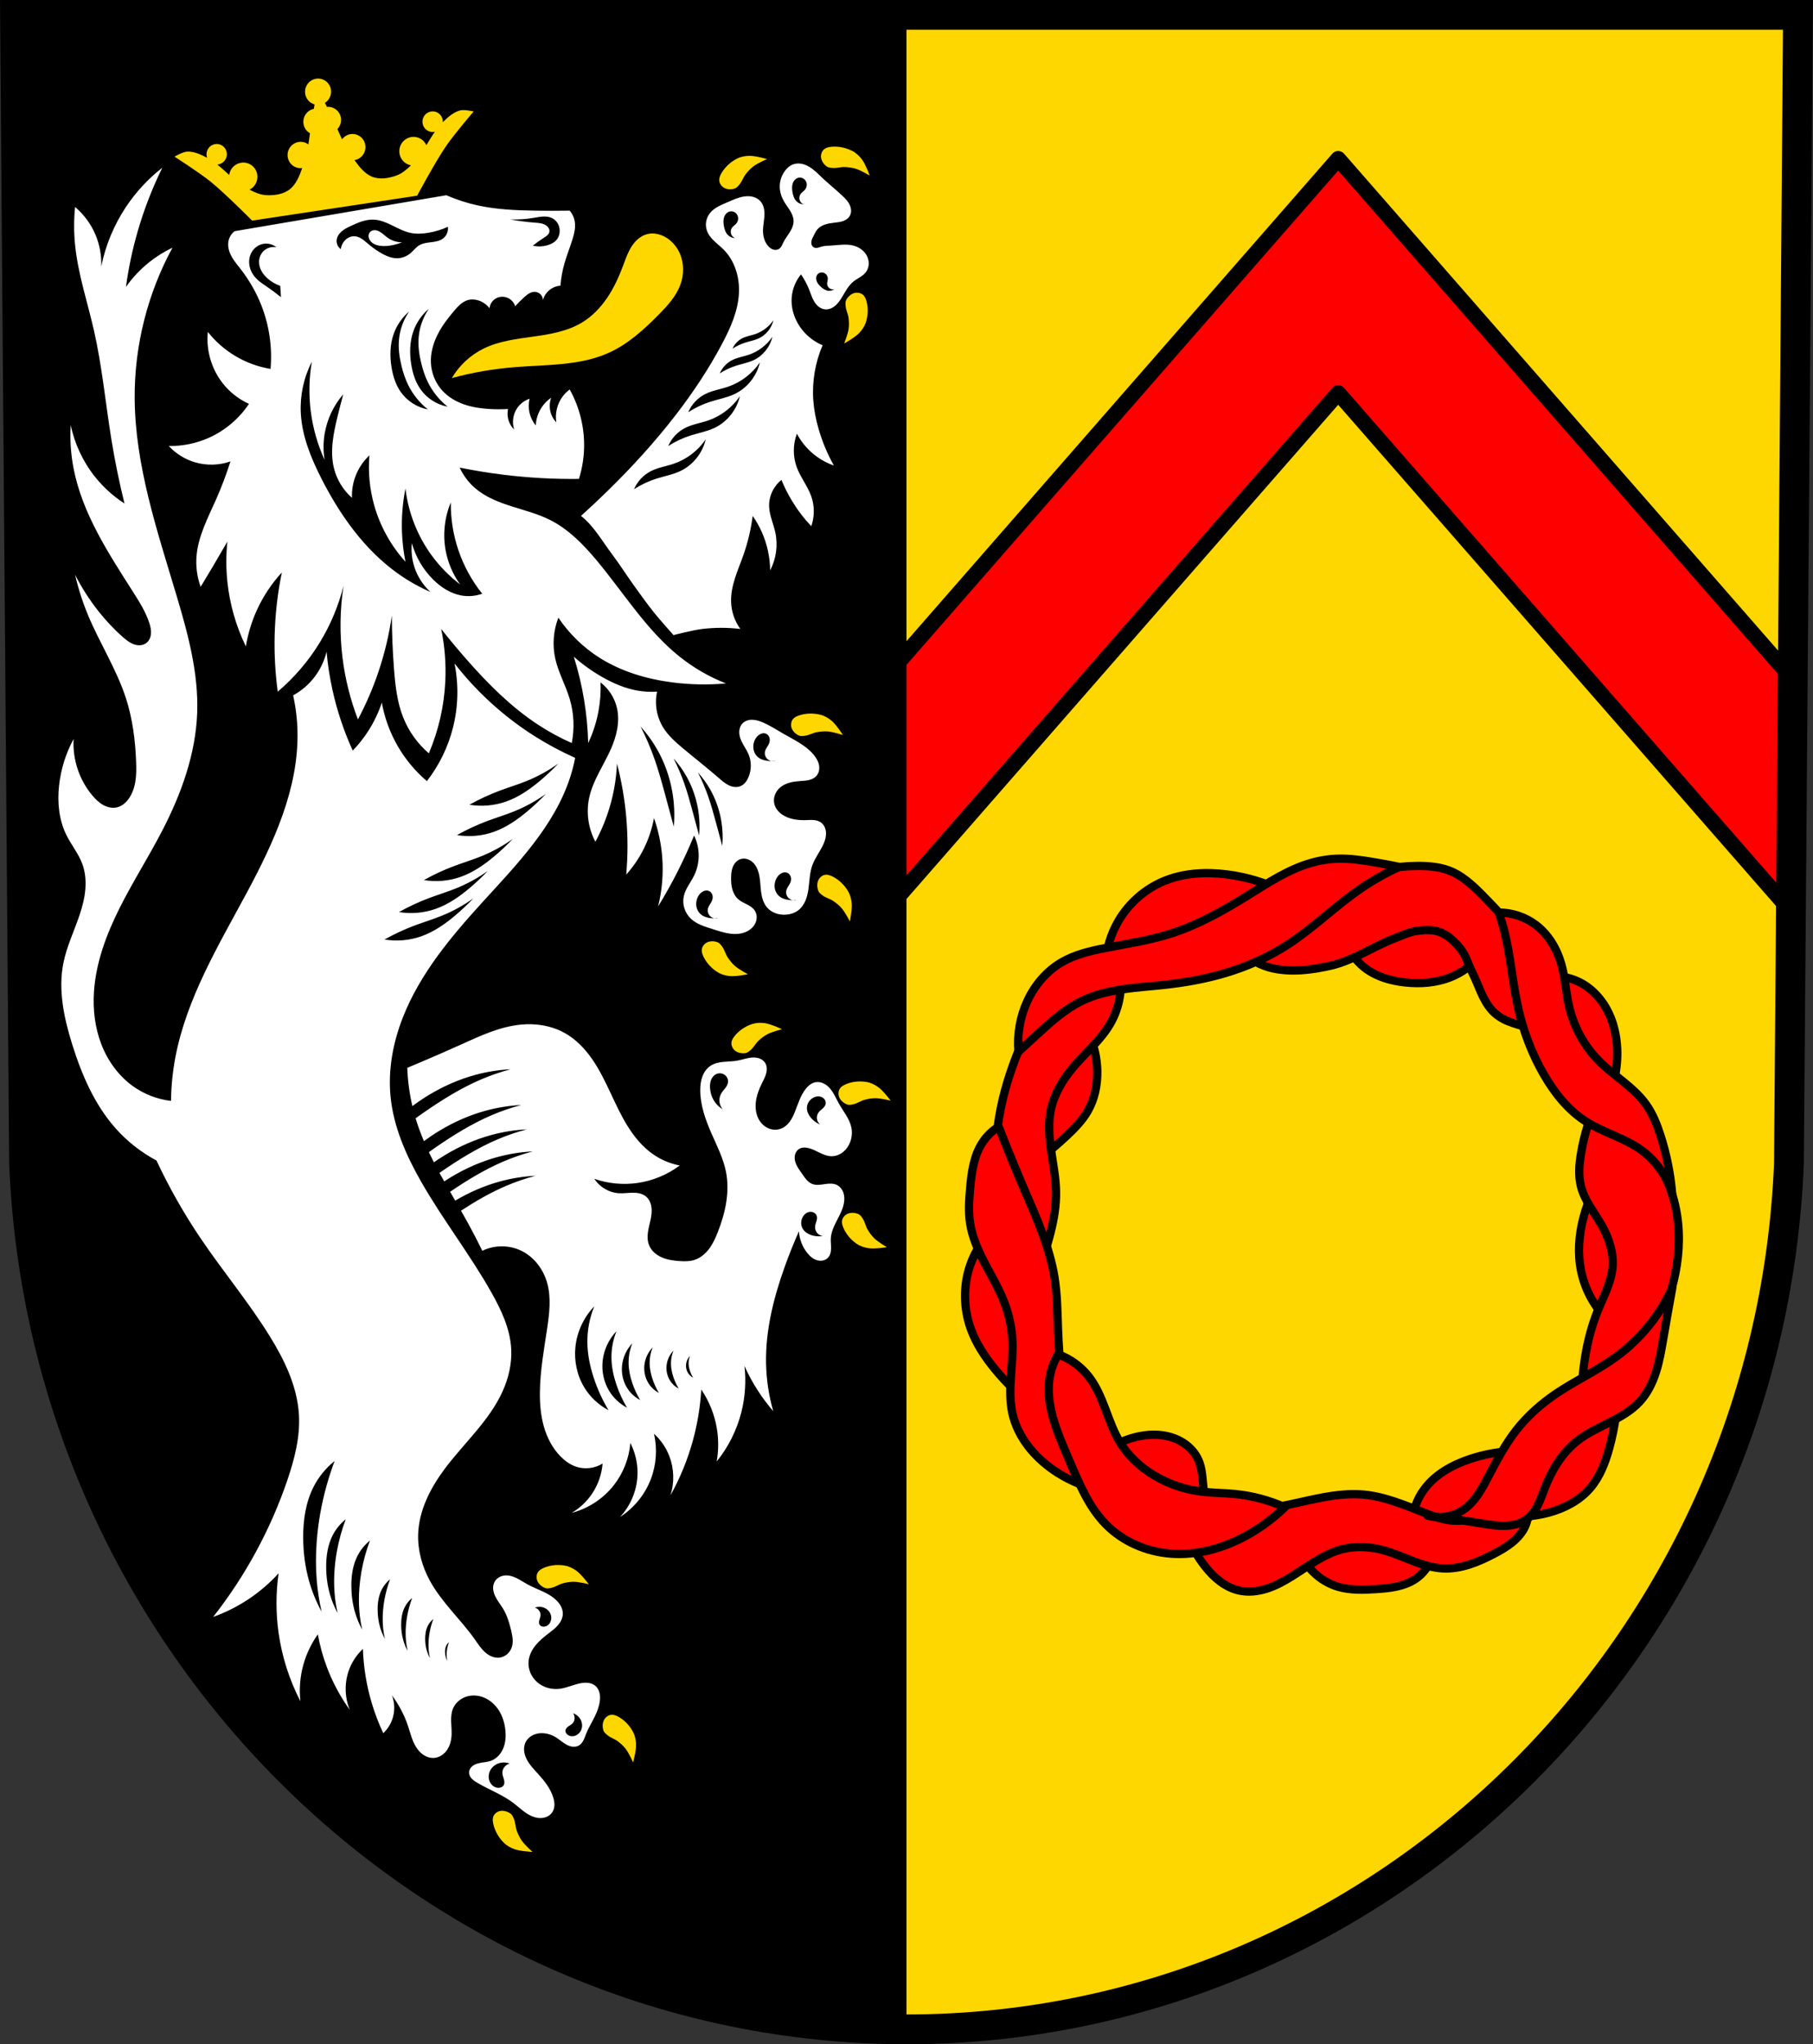 <?xml version="1.0" encoding="UTF-8" standalone="no"?>
<!-- Created with Inkscape (http://www.inkscape.org/) -->

<svg
   xmlns:dc="http://purl.org/dc/elements/1.1/"
   xmlns:cc="http://creativecommons.org/ns#"
   xmlns:rdf="http://www.w3.org/1999/02/22-rdf-syntax-ns#"
   xmlns:svg="http://www.w3.org/2000/svg"
   xmlns="http://www.w3.org/2000/svg"
   xmlns:sodipodi="http://sodipodi.sourceforge.net/DTD/sodipodi-0.dtd"
   xmlns:inkscape="http://www.inkscape.org/namespaces/inkscape"
   width="185.631mm"
   height="209.344mm"
   viewBox="0 0 657.747 741.769"
   id="svg11277"
   version="1.1"
   inkscape:version="0.91 r13725"
   sodipodi:docname="DEU Oberhausen bei Kirn COA.svg">
  <rect x="0" y="0" width="657.747" height="741.769" fill="#333333" stroke="none"/>
  <defs
     id="defs11279">
    <inkscape:path-effect
       effect="spiro"
       id="path-effect12482"
       is_visible="true" />
    <inkscape:path-effect
       effect="spiro"
       id="path-effect12478"
       is_visible="true" />
    <inkscape:path-effect
       effect="spiro"
       id="path-effect12474"
       is_visible="true" />
    <inkscape:path-effect
       effect="spiro"
       id="path-effect12470"
       is_visible="true" />
    <inkscape:path-effect
       effect="spiro"
       id="path-effect12466"
       is_visible="true" />
    <inkscape:path-effect
       effect="spiro"
       id="path-effect12461"
       is_visible="true" />
    <inkscape:path-effect
       effect="spiro"
       id="path-effect12456"
       is_visible="true" />
    <inkscape:path-effect
       effect="spiro"
       id="path-effect12451"
       is_visible="true" />
    <inkscape:path-effect
       effect="spiro"
       id="path-effect12447"
       is_visible="true" />
    <inkscape:path-effect
       effect="spiro"
       id="path-effect12442"
       is_visible="true" />
    <inkscape:path-effect
       effect="spiro"
       id="path-effect12437"
       is_visible="true" />
    <inkscape:path-effect
       effect="spiro"
       id="path-effect12433"
       is_visible="true" />
    <inkscape:path-effect
       effect="spiro"
       id="path-effect12429"
       is_visible="true" />
    <inkscape:path-effect
       effect="spiro"
       id="path-effect12424"
       is_visible="true" />
    <inkscape:path-effect
       effect="spiro"
       id="path-effect12420"
       is_visible="true" />
    <inkscape:path-effect
       effect="spiro"
       id="path-effect12415"
       is_visible="true" />
    <inkscape:path-effect
       effect="spiro"
       id="path-effect12411"
       is_visible="true" />
    <inkscape:path-effect
       effect="spiro"
       id="path-effect12407"
       is_visible="true" />
    <inkscape:path-effect
       effect="spiro"
       id="path-effect12403"
       is_visible="true" />
    <inkscape:path-effect
       effect="spiro"
       id="path-effect12271"
       is_visible="true" />
  </defs>
  <sodipodi:namedview
     id="base"
     pagecolor="#ffffff"
     bordercolor="#666666"
     borderopacity="1.0"
     inkscape:pageopacity="0.0"
     inkscape:pageshadow="2"
     inkscape:zoom="0.72798898"
     inkscape:cx="328.8737"
     inkscape:cy="370.88473"
     inkscape:document-units="px"
     inkscape:current-layer="layer1"
     showgrid="false"
     inkscape:window-width="1366"
     inkscape:window-height="745"
     inkscape:window-x="-8"
     inkscape:window-y="-8"
     inkscape:window-maximized="1"
     fit-margin-top="0"
     fit-margin-left="0"
     fit-margin-right="0"
     fit-margin-bottom="0"
     inkscape:snap-midpoints="true"
     inkscape:snap-smooth-nodes="true"
     inkscape:object-nodes="true"
     inkscape:snap-nodes="false" />
  <g
     inkscape:label="Ebene 1"
     inkscape:groupmode="layer"
     id="layer1"
     transform="translate(7.707,-22.041)">
    <path
       inkscape:connector-curvature="0"
       style="fill:#ffd700;fill-opacity:1;stroke:none;stroke-width:8;stroke-linecap:round;stroke-linejoin:round;stroke-miterlimit:4;stroke-dasharray:none;stroke-opacity:1"
       d="m 321.166,27.445 0,730.961 C 492.704,758.308 634.154,619.475 641.313,444.179 l 3.279,-416.734 -323.426,0 z"
       id="rect7158" />
    <path
       style="fill:#ff0000;fill-opacity:1;stroke:#000000;stroke-width:5.638;stroke-linecap:round;stroke-linejoin:round;stroke-miterlimit:4;stroke-dasharray:none;stroke-opacity:1"
       d="M 485.49 57.611 L 448.383 100.1 L 252.781 324.064 L 294.883 360.834 L 485.49 142.588 L 649.74 330.654 L 650.402 246.436 L 522.598 100.1 L 485.49 57.611 z "
       transform="translate(-7.707,22.041)"
       id="rect12273-5" />
    <path
       inkscape:connector-curvature="0"
       style="fill:#000000;fill-rule:evenodd;stroke:none;stroke-width:10.81;stroke-opacity:1"
       d="M -2.259,27.445 1.022,444.179 c 7.26,175.129 148.761,314.012 320.145,314.227 l 0,-730.961 -0.008,0 -323.418,0 z"
       id="path10563-0-6-7-9-1" />
    <path
       style="fill:none;fill-rule:evenodd;stroke:#000000;stroke-width:10.81;stroke-opacity:1"
       inkscape:connector-curvature="0"
       d="M 644.593,27.445 641.312,444.179 C 634.153,619.474 492.705,758.307 321.167,758.405 149.784,758.19 8.282,619.308 1.022,444.179 l -3.281,-416.733 323.418,0 z"
       id="path10563-0-6-7-9"
       sodipodi:nodetypes="ccccccc" />
    <path
       inkscape:connector-curvature="0"
       style="fill:#ffd700;fill-opacity:1;fill-rule:evenodd;stroke:none;stroke-width:1px;stroke-linecap:butt;stroke-linejoin:round;stroke-opacity:1"
       d="m 107.965,50.552 c -0.313,-0.017 -0.633,-0.002 -0.955,0.047 -2.581,0.389 -4.373,2.819 -4.002,5.428 0.269,1.873 1.608,3.402 3.412,3.896 -0.091,0.569 -0.171,1.038 -0.264,1.617 -2.464,0.505 -4.117,2.87 -3.762,5.383 0.21,1.465 1.081,2.744 2.357,3.463 -0.188,1.354 -0.369,2.712 -0.584,4.057 -1.001,-0.754 -2.259,-1.073 -3.498,-0.887 -2.58,0.39 -4.371,2.82 -4,5.428 0.369,2.578 2.714,4.369 5.27,4.023 -1.015,2.899 -2.204,5.816 -4.355,7.586 -2.4,1.975 -5.726,2.415 -8.73,2.26 -2.074,-0.107 -4.093,-0.974 -6.023,-1.984 1.981,-1.013 3.105,-3.19 2.793,-5.406 -0.405,-2.844 -3.014,-4.806 -5.828,-4.381 -2.258,0.342 -4.032,2.145 -4.359,4.432 -1.428,-1.285 -2.846,-2.594 -4.326,-3.77 0.104,-0.006 0.207,-0.017 0.311,-0.031 2.019,-0.305 3.422,-2.207 3.131,-4.248 -0.291,-2.041 -2.163,-3.446 -4.182,-3.141 -2.018,0.305 -3.419,2.206 -3.129,4.246 0.036,0.247 0.098,0.488 0.182,0.723 -2.255,-1.187 -4.699,-2.321 -7.148,-2.244 -1.662,0.052 -4.674,1.834 -4.674,1.834 0,0 8.961,5.721 13.145,9.109 5.281,4.278 15.006,14.096 15.006,14.096 l 59.877,-9.045 c 0,0 6.584,-12.278 10.451,-17.938 3.064,-4.483 10.055,-12.615 10.055,-12.615 0,0 -3.384,-0.814 -4.99,-0.373 -2.366,0.65 -4.388,2.455 -6.217,4.258 0.014,-0.248 0.005,-0.497 -0.029,-0.742 -0.291,-2.04 -2.163,-3.445 -4.182,-3.141 -2.019,0.305 -3.421,2.205 -3.131,4.246 0.29,2.041 2.162,3.448 4.182,3.143 0.102,-0.016 0.204,-0.036 0.305,-0.061 -1.091,1.563 -2.083,3.236 -3.094,4.889 -0.95,-2.092 -3.15,-3.296 -5.408,-2.957 -2.814,0.425 -4.768,3.075 -4.363,5.92 0.317,2.215 1.999,3.969 4.178,4.355 -1.567,1.538 -3.26,2.966 -5.217,3.682 -2.835,1.037 -6.143,1.598 -8.992,0.416 -2.554,-1.059 -4.504,-3.502 -6.283,-5.979 2.544,-0.426 4.293,-2.836 3.928,-5.414 -0.371,-2.608 -2.764,-4.407 -5.344,-4.018 -1.238,0.188 -2.354,0.867 -3.104,1.885 -0.58,-1.224 -1.133,-2.468 -1.689,-3.709 1.024,-1.067 1.5,-2.551 1.293,-4.018 -0.36,-2.51 -2.599,-4.285 -5.098,-4.041 -0.25,-0.527 -0.459,-0.954 -0.705,-1.473 1.591,-1.009 2.447,-2.87 2.182,-4.744 -0.325,-2.282 -2.197,-3.944 -4.389,-4.062 z m 186.881,24.707 c -1.282,0.031 -2.768,0.18 -3.701,1.055 -0.731,0.685 -1.097,1.832 -0.99,2.818 0.138,1.283 0.991,2.532 2.039,3.297 0.605,0.441 1.437,0.486 2.188,0.551 1.467,0.126 2.937,-0.389 4.408,-0.328 1.363,0.056 2.741,0.228 4.039,0.637 1.766,0.556 4.982,2.432 4.982,2.432 0,0 -1.525,-4.151 -2.85,-5.887 -0.921,-1.207 -2.078,-2.309 -3.436,-3.006 -2.03,-1.041 -4.388,-1.623 -6.68,-1.568 z m -30.734,3.328 c -1.514,0.035 -3.081,0.324 -4.434,1.014 -2.023,1.032 -3.865,2.601 -5.148,4.49 -0.718,1.057 -1.455,2.35 -1.285,3.621 0.133,0.996 0.852,1.968 1.715,2.463 1.123,0.644 2.632,0.688 3.861,0.289 0.709,-0.23 1.229,-0.879 1.717,-1.449 0.953,-1.114 1.385,-2.609 2.287,-3.766 0.836,-1.072 1.775,-2.085 2.859,-2.896 1.475,-1.103 4.863,-2.605 4.863,-2.605 0,0 -4.258,-1.211 -6.436,-1.16 z m -35.436,28.174 c -0.52,0.019 -1.038,0.09 -1.545,0.217 -1.225,0.306 -2.358,0.933 -3.326,1.744 -0.968,0.811 -1.775,1.802 -2.447,2.871 -1.345,2.138 -2.15,4.561 -3.039,6.926 -1.518,4.039 -3.321,7.994 -5.736,11.568 -2.416,3.575 -5.47,6.768 -9.164,8.996 -5.299,3.196 -11.582,4.246 -17.711,5.102 -6.129,0.856 -12.407,1.616 -17.963,4.342 -4.778,2.344 -8.844,6.116 -11.541,10.703 3.735,-1.018 7.516,-1.858 11.33,-2.518 3.891,-0.673 7.815,-1.156 11.752,-1.469 11.5,-0.914 23.501,-0.46 33.996,-5.248 6.939,-3.166 12.695,-8.416 18.047,-13.85 3.117,-3.165 6.216,-6.538 7.766,-10.701 1.377,-3.698 1.397,-7.939 -0.211,-11.543 -1.152,-2.581 -3.143,-4.813 -5.666,-6.086 -1.401,-0.707 -2.982,-1.111 -4.541,-1.055 z m 74.322,21.49 c -0.261,0.013 -0.516,0.052 -0.758,0.119 -1.257,0.348 -2.364,1.384 -2.955,2.533 -0.085,0.166 -0.143,0.342 -0.182,0.523 -0.029,0.136 -0.047,0.274 -0.057,0.416 -0.029,0.425 0.014,0.869 0.047,1.287 0.114,1.452 0.867,2.799 1.047,4.244 0.167,1.339 0.221,2.713 0.025,4.047 -0.266,1.814 -1.609,5.262 -1.609,5.262 0,0 3.89,-2.174 5.404,-3.754 1.053,-1.098 1.963,-2.408 2.436,-3.848 0.706,-2.152 0.902,-4.553 0.473,-6.779 -0.24,-1.245 -0.633,-2.668 -1.658,-3.434 -0.602,-0.449 -1.429,-0.655 -2.213,-0.617 z m -16.373,152.713 c -1.16,-0.016 -2.322,0.109 -3.434,0.387 -1.243,0.31 -2.659,0.783 -3.379,1.842 -0.564,0.829 -0.673,2.03 -0.355,2.971 0.413,1.224 1.514,2.258 2.701,2.775 0.685,0.299 1.506,0.161 2.252,0.06 1.457,-0.197 2.779,-1.025 4.227,-1.287 1.341,-0.243 2.722,-0.373 4.076,-0.258 1.842,0.157 5.383,1.283 5.383,1.283 0,0 -2.384,-3.722 -4.051,-5.129 -1.159,-0.978 -2.526,-1.802 -4,-2.186 -1.102,-0.287 -2.26,-0.443 -3.42,-0.459 z m 5.318,58.475 c -0.157,0.007 -0.314,0.023 -0.469,0.057 -0.97,0.21 -1.871,1.011 -2.293,1.92 -0.549,1.183 -0.48,2.711 0.006,3.922 0.28,0.699 0.959,1.176 1.557,1.625 l 0.002,0 c 1.169,0.878 2.672,1.202 3.879,2.025 1.118,0.763 2.188,1.634 3.068,2.668 1.198,1.406 2.936,4.713 2.936,4.713 0,0 0.869,-4.39 0.654,-6.586 -0.15,-1.527 -0.552,-3.086 -1.334,-4.4 -1.169,-1.965 -2.853,-3.706 -4.811,-4.859 -0.958,-0.564 -2.096,-1.13 -3.195,-1.084 z m -41.182,24.152 c -0.672,-0.008 -1.342,0.115 -1.926,0.395 -0.897,0.429 -1.684,1.345 -1.889,2.328 -0.262,1.255 0.378,2.6 1.018,3.707 1.143,1.98 2.868,3.682 4.811,4.861 1.299,0.789 2.838,1.192 4.346,1.34 2.168,0.213 6.502,-0.674 6.502,-0.674 0,0 -3.267,-1.753 -4.658,-2.963 -1.023,-0.89 -1.887,-1.973 -2.643,-3.104 -0.816,-1.221 -1.139,-2.742 -2.008,-3.924 -0.445,-0.605 -0.915,-1.29 -1.605,-1.572 -0.598,-0.245 -1.275,-0.387 -1.947,-0.395 z m 16.76,29.602 c -0.766,0.04 -1.526,0.165 -2.248,0.396 -2.159,0.692 -4.223,1.943 -5.787,3.602 -0.875,0.927 -1.81,2.083 -1.842,3.365 -0.025,1.004 0.532,2.081 1.307,2.709 1.007,0.817 2.492,1.104 3.768,0.908 0.736,-0.113 1.349,-0.666 1.92,-1.15 1.116,-0.946 1.779,-2.353 2.852,-3.35 0.994,-0.923 2.081,-1.773 3.279,-2.398 1.63,-0.851 5.209,-1.787 5.209,-1.787 0,0 -4.01,-1.882 -6.168,-2.184 -0.375,-0.052 -0.756,-0.092 -1.139,-0.111 -0.383,-0.019 -0.767,-0.02 -1.15,0 z m 36.748,21.248 c -1.437,0.003 -2.879,0.226 -4.221,0.682 -1.201,0.407 -2.557,0.992 -3.176,2.111 -0.485,0.877 -0.486,2.089 -0.09,3.01 0.515,1.198 1.693,2.155 2.912,2.584 0.703,0.248 1.505,0.047 2.232,-0.111 1.423,-0.31 2.655,-1.242 4.062,-1.617 1.304,-0.347 2.656,-0.584 4.004,-0.572 1.834,0.016 5.432,0.875 5.432,0.875 0,0 -2.682,-3.558 -4.453,-4.844 -1.231,-0.894 -2.652,-1.616 -4.143,-1.889 -0.836,-0.153 -1.698,-0.231 -2.561,-0.229 z m -2.928,47.678 c -0.504,0.02 -0.999,0.116 -1.451,0.303 -0.926,0.383 -1.773,1.257 -2.037,2.223 -0.338,1.234 0.227,2.599 0.803,3.729 0.644,1.262 1.522,2.429 2.549,3.434 0.616,0.603 1.285,1.148 1.99,1.621 1.258,0.845 2.781,1.318 4.287,1.537 2.165,0.315 6.572,-0.361 6.572,-0.361 0,0 -3.179,-1.894 -4.504,-3.162 -0.974,-0.932 -1.779,-2.046 -2.471,-3.205 -0.746,-1.251 -0.979,-2.777 -1.781,-3.992 l -0.002,0 c -0.411,-0.622 -0.841,-1.325 -1.518,-1.639 -0.733,-0.339 -1.597,-0.52 -2.438,-0.486 z M 194.741,589.906 c -1.436,0.004 -2.877,0.225 -4.219,0.68 -1.201,0.407 -2.561,0.992 -3.18,2.111 -0.485,0.877 -0.486,2.093 -0.09,3.014 0.515,1.198 1.695,2.151 2.914,2.58 0.703,0.248 1.503,0.047 2.23,-0.111 1.423,-0.31 2.657,-1.242 4.064,-1.617 1.304,-0.347 2.658,-0.584 4.006,-0.572 1.834,0.016 5.432,0.877 5.432,0.877 0,0 -2.684,-3.56 -4.455,-4.846 -1.231,-0.894 -2.654,-1.616 -4.145,-1.889 -0.835,-0.153 -1.695,-0.228 -2.557,-0.227 l -0.002,0 z m 19.617,54.344 c -0.158,-0.002 -0.317,0.01 -0.475,0.035 -0.986,0.157 -1.939,0.905 -2.42,1.787 -0.626,1.147 -0.654,2.667 -0.244,3.896 0.237,0.709 0.884,1.219 1.455,1.697 1.116,0.934 2.604,1.335 3.762,2.217 1.072,0.817 2.089,1.74 2.906,2.814 1.111,1.461 2.639,4.84 2.639,4.84 0,0 1.151,-4.32 1.076,-6.514 -0.052,-1.526 -0.355,-3.096 -1.055,-4.443 -0.915,-1.763 -2.237,-3.377 -3.818,-4.59 -0.226,-0.173 -0.457,-0.338 -0.693,-0.494 -0.924,-0.612 -2.028,-1.235 -3.133,-1.246 z m -40.113,34.852 c -0.163,0.01 -0.326,0.03 -0.484,0.06 -0.488,0.094 -0.978,0.313 -1.4,0.619 -0.422,0.307 -0.776,0.701 -0.992,1.148 -0.551,1.144 -0.24,2.6 0.123,3.828 0.65,2.195 1.93,4.268 3.549,5.893 1.083,1.087 2.492,1.865 3.93,2.387 2.067,0.75 6.508,0.982 6.508,0.982 0,0 -2.779,-2.509 -3.852,-4.025 -0.789,-1.114 -1.378,-2.373 -1.85,-3.652 -0.509,-1.381 -0.467,-2.932 -1.037,-4.289 -0.292,-0.695 -0.59,-1.472 -1.197,-1.918 -0.921,-0.676 -2.152,-1.102 -3.297,-1.033 z"
       id="path7966-4" />
    <path
       inkscape:connector-curvature="0"
       style="fill:#ffffff;fill-rule:evenodd;stroke:none;stroke-width:1px;stroke-linecap:butt;stroke-linejoin:miter;stroke-opacity:1"
       d="m 281.618,81.371 c -0.576,0.028 -1.146,0.139 -1.684,0.346 -1.184,0.455 -2.159,1.351 -2.906,2.377 -1.219,1.672 -1.893,3.744 -1.848,5.812 0.04,1.858 0.648,3.677 1.584,5.283 0.674,1.158 1.515,2.211 2.205,3.359 0.69,1.149 1.234,2.434 1.229,3.773 -0.006,1.437 -0.641,2.797 -1.402,4.016 -0.761,1.219 -1.663,2.354 -2.295,3.645 -0.213,0.434 -0.395,0.885 -0.635,1.305 -0.24,0.419 -0.545,0.813 -0.951,1.074 -0.314,0.201 -0.679,0.316 -1.051,0.348 -0.371,0.031 -0.747,-0.021 -1.102,-0.137 -0.709,-0.231 -1.316,-0.708 -1.809,-1.268 -1.318,-1.495 -1.854,-3.556 -1.85,-5.549 0.005,-2.123 0.569,-4.218 0.527,-6.34 -0.016,-0.812 -0.122,-1.626 -0.373,-2.398 -0.251,-0.773 -0.651,-1.503 -1.211,-2.092 -0.72,-0.756 -1.686,-1.256 -2.701,-1.5 -1.015,-0.244 -2.079,-0.241 -3.111,-0.086 -2.127,0.32 -4.101,1.261 -6.076,2.113 -1.157,0.499 -2.329,0.973 -3.43,1.588 -1.101,0.615 -2.136,1.38 -2.91,2.375 -0.686,0.882 -1.152,1.935 -1.338,3.037 -0.186,1.102 -0.091,2.249 0.281,3.303 0.515,1.457 1.531,2.685 2.645,3.756 1.114,1.071 2.344,2.016 3.432,3.113 3.996,4.029 5.787,9.917 5.547,15.586 -0.276,6.538 -3.015,12.708 -6.076,18.492 -4.77,9.013 -10.43,17.539 -16.643,25.625 -7.643,9.948 -16.12,19.237 -25.096,28.002 -3.105,3.032 -6.27,6.002 -9.492,8.908 4.683,3.703 7.623,9.07 11.188,13.799 2.846,3.776 5.368,7.788 8.134,11.623 2.34,3.245 4.656,6.513 7.158,9.635 2.26,2.82 7.085,8.205 7.085,8.205 0,0 6.904,-1.815 10.443,-2.238 4.578,-0.548 9.221,-0.548 13.799,0 -2.038,-2.809 -3.223,-6.23 -3.357,-9.697 -0.116,-2.974 0.523,-5.932 1.424,-8.768 0.901,-2.836 2.067,-5.579 3.053,-8.387 1.611,-4.589 2.737,-9.348 3.355,-14.172 1.309,1.874 2.436,3.875 3.357,5.967 1.91,4.336 2.933,9.061 2.984,13.799 2.202,-4.194 2.873,-9.171 1.863,-13.799 -0.683,-3.13 -2.106,-6.123 -2.236,-9.324 -0.151,-3.693 1.566,-7.416 4.475,-9.697 1.048,2.578 2.295,5.074 3.729,7.459 2.014,3.353 4.397,6.486 7.088,9.324 1.215,-3.468 1.215,-7.347 0,-10.814 -1.288,-3.678 -3.851,-6.796 -5.223,-10.443 -1.476,-3.924 -1.476,-8.383 0,-12.307 1.326,2.523 3.104,4.807 5.223,6.713 2.377,2.139 5.183,3.797 8.203,4.848 -2.379,-4.237 -4.261,-8.753 -5.594,-13.426 -0.938,-3.288 -1.606,-6.661 -1.865,-10.07 -0.52,-6.852 0.643,-13.826 3.357,-20.139 -2.725,-1.157 -5.173,-2.961 -7.086,-5.221 -2.868,-3.389 -4.501,-7.885 -4.104,-12.307 0.269,-2.987 1.455,-5.886 3.357,-8.205 1.204,1.743 2.208,3.623 2.984,5.594 0.582,1.476 1.044,3.016 1.881,4.363 0.418,0.674 0.931,1.296 1.557,1.783 0.626,0.487 1.37,0.835 2.156,0.939 0.68,0.09 1.379,-0.005 2.025,-0.234 0.647,-0.23 1.241,-0.591 1.77,-1.029 1.056,-0.876 1.836,-2.036 2.545,-3.211 1.202,-1.991 2.295,-4.131 4.102,-5.596 0.728,-0.59 1.55,-1.049 2.34,-1.553 0.79,-0.504 1.562,-1.063 2.137,-1.803 0.647,-0.832 1.017,-1.871 1.076,-2.924 0.06,-1.052 -0.186,-2.115 -0.668,-3.053 -0.963,-1.876 -2.845,-3.189 -4.885,-3.721 -2.66,-0.694 -5.459,-0.157 -8.203,0 -1.126,0.064 -2.272,0.066 -3.357,0.373 -0.456,0.129 -0.898,0.312 -1.361,0.41 -0.464,0.098 -0.965,0.105 -1.391,-0.104 -0.377,-0.185 -0.665,-0.53 -0.818,-0.922 -0.153,-0.391 -0.181,-0.826 -0.123,-1.242 0.116,-0.833 0.556,-1.579 0.941,-2.326 0.326,-0.632 0.623,-1.286 1.057,-1.85 0.717,-0.934 1.771,-1.567 2.883,-1.955 1.112,-0.388 2.287,-0.549 3.457,-0.686 1.037,-0.121 2.087,-0.227 3.076,-0.561 0.989,-0.334 1.929,-0.926 2.471,-1.818 0.369,-0.607 0.535,-1.327 0.52,-2.037 -0.016,-0.71 -0.207,-1.411 -0.508,-2.055 -0.602,-1.287 -1.619,-2.329 -2.652,-3.305 -2.403,-2.27 -4.997,-4.332 -7.398,-6.604 -1.487,-1.406 -2.921,-2.908 -4.688,-3.941 -0.883,-0.517 -1.846,-0.91 -2.855,-1.078 -0.252,-0.042 -0.508,-0.07 -0.764,-0.082 -0.192,-0.009 -0.384,-0.009 -0.576,10e-7 z m -230.447,1.531 c -5.118,4.002 -9.589,8.83 -13.186,14.24 -4.347,6.539 -7.411,13.928 -8.967,21.625 0.164,-3.96 -0.562,-7.955 -2.109,-11.604 -1.635,-3.855 -4.185,-7.318 -7.383,-10.021 -0.452,4.556 -0.452,9.157 0,13.713 1.049,10.58 4.5,20.752 6.855,31.119 2.96,13.025 4.191,26.372 6.33,39.557 1.265,7.796 2.848,15.54 4.746,23.207 -3.991,-2.577 -7.567,-5.796 -10.549,-9.494 -4.434,-5.501 -7.534,-12.069 -8.965,-18.988 -0.314,5.291 0.041,10.622 1.055,15.824 3.192,16.389 12.66,30.743 21.623,44.83 2.243,3.526 4.489,7.109 5.803,11.076 0.418,1.263 0.741,2.585 0.65,3.912 -0.045,0.664 -0.195,1.323 -0.477,1.926 -0.282,0.602 -0.698,1.146 -1.229,1.547 -0.628,0.475 -1.404,0.736 -2.189,0.797 -0.785,0.061 -1.58,-0.074 -2.322,-0.336 -1.485,-0.525 -2.742,-1.534 -3.928,-2.57 -3.283,-2.868 -6.267,-6.071 -8.967,-9.494 -3.237,-4.104 -6.067,-8.528 -8.438,-13.186 1.162,5.045 2.752,9.99 4.746,14.768 4.247,10.173 10.321,19.574 13.713,30.062 2.418,7.477 3.418,15.354 3.693,23.207 0.08,2.281 0.098,4.576 -0.25,6.832 -0.348,2.256 -1.078,4.485 -2.389,6.354 -1.031,1.471 -2.476,2.731 -4.219,3.166 -1.691,0.422 -3.514,0.025 -5.043,-0.811 -1.529,-0.835 -2.797,-2.081 -3.924,-3.41 -4.788,-5.65 -7.296,-13.176 -6.855,-20.568 -2.825,5.215 -4.628,10.981 -5.275,16.877 -0.669,6.087 -0.068,12.437 2.637,17.932 1.775,3.605 4.415,6.778 5.803,10.549 1.072,2.912 1.347,6.079 1.092,9.172 -0.255,3.093 -1.028,6.124 -2.002,9.07 -1.948,5.893 -4.717,11.54 -5.947,17.623 -1.983,9.811 0.184,19.982 3.166,29.537 3.447,11.043 8.127,21.951 15.822,30.59 4.186,4.699 9.211,8.648 14.768,11.604 4.544,9.707 9.838,19.061 15.822,27.953 8.172,12.143 17.62,23.415 25.316,35.865 5.38,8.703 9.967,18.266 10.549,28.48 0.46,8.074 -1.611,16.08 -4.219,23.734 -6.092,17.882 -15.228,34.723 -26.898,49.578 4.453,-1.591 8.714,-3.72 12.658,-6.328 4.066,-2.689 7.797,-5.887 11.076,-9.494 -1.01,7.161 -1.01,14.464 0,21.625 1.217,8.63 3.903,17.05 7.91,24.789 -0.484,-4.409 -0.124,-8.909 1.055,-13.186 1.093,-3.962 2.888,-7.73 5.275,-11.076 0.705,3.952 1.765,7.841 3.164,11.604 2.089,5.62 4.937,10.957 8.439,15.822 -2.011,-4.831 -2.011,-10.464 0,-15.295 1.076,-2.585 2.705,-4.94 4.746,-6.857 0.222,6.604 1.288,13.18 3.164,19.516 1.123,3.792 2.536,7.498 4.221,11.076 1.396,-1.316 2.486,-2.954 3.164,-4.748 1.08,-2.858 1.08,-6.107 0,-8.965 2.507,3.352 4.475,7.107 5.803,11.076 0.861,2.572 1.471,5.27 2.889,7.582 0.709,1.156 1.623,2.204 2.756,2.949 1.133,0.745 2.495,1.173 3.848,1.072 0.961,-0.072 1.896,-0.409 2.705,-0.932 0.809,-0.522 1.495,-1.228 2.029,-2.029 1.069,-1.603 1.523,-3.553 1.596,-5.479 0.06,-1.597 -0.125,-3.192 -0.166,-4.789 -0.041,-1.597 0.071,-3.234 0.693,-4.705 0.811,-1.917 2.476,-3.427 4.424,-4.162 1.947,-0.735 4.15,-0.713 6.125,-0.057 2.472,0.821 4.571,2.603 5.99,4.787 1.42,2.184 2.186,4.752 2.447,7.344 0.221,2.194 0.08,4.465 -0.76,6.504 -0.42,1.019 -1.014,1.972 -1.777,2.768 -0.764,0.795 -1.699,1.431 -2.736,1.805 -1.525,0.549 -3.2,0.518 -4.758,0.963 -0.779,0.223 -1.537,0.572 -2.131,1.123 -0.594,0.551 -1.01,1.323 -1.023,2.133 -0.013,0.821 0.385,1.608 0.939,2.215 0.554,0.607 1.257,1.056 1.963,1.477 4.334,2.58 9.166,4.339 13.186,7.385 2.219,1.681 4.203,3.761 6.773,4.83 1.285,0.535 2.711,0.796 4.082,0.555 0.685,-0.121 1.351,-0.368 1.938,-0.742 0.586,-0.375 1.093,-0.88 1.447,-1.479 0.438,-0.741 0.635,-1.608 0.65,-2.469 0.015,-0.86 -0.145,-1.715 -0.387,-2.541 -0.973,-3.33 -3.203,-6.138 -5.539,-8.703 -1.702,-1.87 -3.529,-3.723 -4.482,-6.064 -0.359,-0.882 -0.587,-1.825 -0.607,-2.777 -0.021,-0.952 0.171,-1.915 0.607,-2.762 0.491,-0.952 1.285,-1.736 2.215,-2.27 0.93,-0.533 1.989,-0.821 3.059,-0.895 2.034,-0.14 4.079,0.493 5.803,1.582 1.295,0.818 2.429,1.887 3.781,2.607 0.676,0.36 1.408,0.631 2.17,0.711 0.762,0.08 1.557,-0.042 2.225,-0.418 0.738,-0.416 1.278,-1.118 1.67,-1.869 0.392,-0.751 0.655,-1.562 0.967,-2.35 0.868,-2.194 2.128,-4.21 3.164,-6.33 0.895,-1.833 1.629,-3.772 1.846,-5.801 0.101,-0.949 0.087,-1.92 -0.152,-2.844 -0.239,-0.924 -0.713,-1.802 -1.43,-2.432 -0.663,-0.582 -1.508,-0.93 -2.377,-1.08 -0.869,-0.15 -1.762,-0.11 -2.633,0.025 -2.785,0.432 -5.374,1.8 -8.176,2.111 -2.815,0.313 -5.767,-0.525 -7.912,-2.375 -1.12,-0.966 -2.016,-2.193 -2.572,-3.562 -0.556,-1.37 -0.769,-2.88 -0.592,-4.348 0.248,-2.055 1.247,-3.965 2.557,-5.568 1.309,-1.603 2.923,-2.928 4.564,-4.189 1.214,-0.933 2.459,-1.847 3.465,-3 1.006,-1.153 1.766,-2.591 1.809,-4.121 0.024,-0.889 -0.196,-1.775 -0.576,-2.578 -0.38,-0.804 -0.918,-1.527 -1.533,-2.168 -1.439,-1.5 -3.281,-2.549 -5.162,-3.434 -1.881,-0.884 -3.831,-1.628 -5.65,-2.633 -1.303,-0.719 -2.533,-1.568 -3.871,-2.219 -1.338,-0.651 -2.825,-1.101 -4.305,-0.945 -0.758,0.08 -1.5,0.321 -2.146,0.725 -0.646,0.404 -1.193,0.973 -1.545,1.648 -0.416,0.798 -0.552,1.725 -0.473,2.621 0.079,0.896 0.366,1.765 0.756,2.576 0.779,1.622 1.956,3.017 2.881,4.561 1.449,2.419 2.257,5.167 2.902,7.912 0.448,1.907 0.823,3.923 0.264,5.801 -0.301,1.01 -0.874,1.944 -1.658,2.648 -0.784,0.705 -1.78,1.178 -2.826,1.309 -0.971,0.122 -1.967,-0.049 -2.873,-0.418 -0.906,-0.369 -1.726,-0.931 -2.451,-1.588 -1.45,-1.315 -2.514,-2.989 -3.643,-4.588 -5.178,-7.337 -12.058,-13.473 -16.35,-21.361 -2.805,-5.155 -4.419,-11.012 -4.219,-16.877 0.292,-8.566 4.38,-16.592 9.494,-23.471 7.028,-9.454 16.218,-17.494 21.096,-28.217 2.213,-4.865 3.463,-10.224 3.166,-15.561 -0.403,-7.226 -3.573,-13.996 -7.121,-20.305 -7.808,-13.884 -17.687,-26.512 -25.58,-40.348 -5.456,-9.563 -10.004,-19.898 -11.076,-30.855 -0.953,-9.742 0.903,-19.634 4.482,-28.744 6.252,-15.91 17.491,-29.301 29.01,-41.932 12.476,-13.681 25.903,-27.491 31.645,-45.094 0.761,-2.333 1.377,-4.713 1.846,-7.121 -5.107,-2.271 -10.047,-4.918 -14.768,-7.912 -11.09,-7.034 -20.951,-15.999 -29.008,-26.371 1.547,7.647 1.366,15.638 -0.527,23.207 -1.768,7.068 -5.024,13.762 -9.494,19.516 -4.198,-3.582 -7.782,-7.883 -10.549,-12.658 -2.83,-4.885 -4.802,-10.267 -5.801,-15.824 -1.17,3.516 -2.769,6.889 -4.748,10.021 -1.675,2.651 -3.621,5.13 -5.801,7.385 -3.236,-7.095 -5.716,-14.535 -7.385,-22.152 -0.99,-4.521 -1.695,-9.104 -2.109,-13.713 -0.782,3.233 -2.226,6.304 -4.219,8.967 -2.107,2.815 -4.826,5.17 -7.912,6.855 0.961,4.329 1.492,8.752 1.582,13.186 0.42,20.694 -8.659,40.314 -18.459,58.545 -10.298,19.156 -21.793,38.231 -25.844,59.6 -0.988,5.215 -1.518,10.515 -1.582,15.822 -4.916,-0.572 -9.683,-2.403 -13.715,-5.273 -5.266,-3.748 -9.211,-9.208 -11.547,-15.234 -2.336,-6.026 -3.107,-12.599 -2.693,-19.049 0.684,-10.668 4.527,-20.903 9.318,-30.459 4.792,-9.556 10.558,-18.592 15.471,-28.086 6.882,-13.3 12.121,-27.755 12.658,-42.721 0.515,-14.336 -3.282,-28.449 -7.383,-42.195 -7.065,-23.682 -15.208,-47.545 -15.297,-72.258 -0.068,-18.874 4.698,-37.744 13.715,-54.324 -3.002,1.427 -5.841,3.202 -8.439,5.275 -3.219,2.568 -6.071,5.596 -8.439,8.965 0.918,-6.771 2.331,-13.474 4.221,-20.041 2.297,-7.98 5.3,-15.756 8.965,-23.207 z m 231.504,3.58 c 0.575,0.049 1.135,0.308 1.545,0.717 0.479,0.478 0.755,1.148 0.768,1.824 0.012,0.677 -0.237,1.353 -0.672,1.871 -0.462,0.551 -1.115,0.923 -1.541,1.502 -0.45,0.611 -0.602,1.433 -0.398,2.164 0.203,0.731 0.756,1.355 1.457,1.646 -0.972,-0.035 -1.923,-0.457 -2.602,-1.154 -0.861,-0.886 -1.242,-2.131 -1.445,-3.35 -0.174,-1.042 -0.236,-2.136 0.107,-3.135 0.172,-0.5 0.447,-0.968 0.824,-1.338 0.377,-0.37 0.86,-0.637 1.381,-0.725 0.19,-0.032 0.384,-0.04 0.576,-0.023 z M 154.223,92.878 77.395,105.931 c -1.168,0.914 -1.981,2.268 -2.238,3.729 -0.329,1.868 0.238,3.799 1.152,5.461 0.914,1.662 2.162,3.111 3.324,4.609 3.081,3.973 5.617,8.374 7.459,13.053 2.878,7.312 4.036,15.295 3.355,23.123 -4.607,-0.765 -9.064,-2.42 -13.053,-4.848 -3.706,-2.255 -7.007,-5.175 -9.697,-8.578 -0.745,7.083 1.616,14.437 6.342,19.766 2.376,2.679 5.317,4.854 8.576,6.34 -3.564,5.359 -8.67,9.681 -14.545,12.309 -4.554,2.037 -9.557,3.062 -14.545,2.982 2.605,2.826 6.001,4.915 9.697,5.967 4.132,1.176 8.624,1.044 12.68,-0.373 -1.487,4.69 -3.23,9.299 -5.221,13.799 -2.942,6.651 -6.48,13.267 -7.086,20.514 -0.316,3.779 0.197,7.624 1.492,11.188 1.506,-2.478 2.997,-4.964 4.475,-7.459 1.76,-2.972 3.5,-5.956 5.221,-8.951 -0.502,4.831 -0.502,9.714 0,14.545 0.847,8.143 3.132,16.135 6.715,23.496 0.753,-4.633 2.136,-9.163 4.102,-13.426 2.262,-4.904 5.294,-9.452 8.951,-13.426 -1.543,7.486 -2.418,15.109 -2.611,22.75 -0.173,6.853 0.201,13.719 1.119,20.512 6.008,-5.101 11.192,-11.171 15.291,-17.902 3.869,-6.354 6.773,-13.295 8.578,-20.512 -1.322,8.63 -1.448,17.443 -0.373,26.107 0.949,7.649 2.831,15.181 5.594,22.377 2.954,-5.553 5.451,-11.35 7.459,-17.311 2.23,-6.62 3.854,-13.443 4.848,-20.357 0.023,6.57 0.294,13.14 0.809,19.689 0.46,5.853 1.135,11.773 3.295,17.232 1.986,5.022 5.216,9.545 9.322,13.053 3.51,-8.259 5.542,-17.144 5.969,-26.107 0.303,-6.369 -0.2,-12.776 -1.492,-19.02 3.01,3.809 6.12,7.542 9.324,11.189 7.689,8.754 16,17.09 25.732,23.494 3.908,2.572 8.029,4.819 12.307,6.713 1.059,-5.3 0.8,-10.856 -0.746,-16.035 -1.475,-4.941 -4.09,-9.514 -5.221,-14.545 -1.11,-4.937 -0.714,-10.202 1.119,-14.918 3.892,5.813 9.009,10.801 14.918,14.545 7.934,5.026 17.163,7.751 26.479,8.949 6.425,0.826 12.942,0.952 19.395,0.373 -6.036,-2.371 -11.714,-5.65 -16.783,-9.695 -12.086,-9.645 -20.292,-23.194 -30.209,-35.059 -4.781,-5.72 -10.129,-11.183 -16.783,-14.545 -4.426,-2.236 -9.276,-3.465 -14.002,-4.969 -4.726,-1.503 -9.465,-3.355 -13.223,-6.592 -2.373,-2.044 -4.296,-4.608 -5.594,-7.459 5.308,1.083 10.66,1.954 16.037,2.611 9.028,1.103 18.13,1.602 27.225,1.492 1.131,-3.62 1.761,-7.398 1.865,-11.189 0.202,-7.382 -1.623,-14.809 -5.223,-21.258 -0.994,0.733 -1.877,1.617 -2.609,2.611 -1.947,2.643 -2.774,6.084 -2.238,9.322 -0.817,-0.853 -1.457,-1.874 -1.865,-2.982 -0.703,-1.906 -0.703,-4.061 0,-5.967 -1.313,0.899 -2.457,2.042 -3.355,3.355 -1.349,1.972 -2.134,4.326 -2.238,6.713 -1.071,-1.297 -1.844,-2.839 -2.238,-4.475 -0.412,-1.708 -0.412,-3.515 0,-5.223 -1.8,0.6 -3.395,1.797 -4.475,3.357 -1.556,2.248 -1.984,5.238 -1.119,7.832 -1.123,-1.111 -1.91,-2.556 -2.236,-4.102 -0.233,-1.103 -0.233,-2.255 0,-3.357 -2.235,0.133 -4.48,0.133 -6.715,0 -3.145,-0.188 -6.295,-0.646 -9.268,-1.688 -2.973,-1.042 -5.771,-2.691 -7.887,-5.025 -2.484,-2.74 -3.94,-6.376 -4.104,-10.07 -0.158,-3.561 0.85,-7.104 2.457,-10.285 1.607,-3.181 3.799,-6.03 6.121,-8.734 0.674,-0.785 1.364,-1.564 2.156,-2.23 0.792,-0.666 1.697,-1.22 2.693,-1.5 1.089,-0.306 2.257,-0.273 3.355,0 1.775,0.441 3.385,1.516 4.475,2.984 0.078,-0.789 0.364,-1.557 0.818,-2.207 0.455,-0.65 1.078,-1.18 1.793,-1.523 1.274,-0.612 2.824,-0.6 4.104,0 1.231,0.577 2.2,1.687 2.609,2.984 1.055,-1.18 2.177,-2.3 3.357,-3.355 0.531,-0.475 1.078,-0.941 1.697,-1.293 0.619,-0.352 1.319,-0.587 2.031,-0.572 0.776,0.017 1.543,0.343 2.092,0.893 0.549,0.549 0.876,1.313 0.893,2.09 0.447,-1.671 1.531,-3.161 2.982,-4.102 1,-0.648 2.168,-1.037 3.357,-1.119 0.221,-2.776 0.722,-5.529 1.492,-8.205 0.869,-3.023 2.077,-5.939 2.982,-8.951 0.582,-1.936 1.04,-3.967 0.746,-5.967 -0.221,-1.506 -0.876,-2.945 -1.865,-4.102 -4.226,0.07 -8.453,0.07 -12.68,0 -6.876,-0.113 -13.789,-0.416 -20.512,-1.865 -3.965,-0.855 -7.843,-2.105 -11.561,-3.729 z m 103.561,5.846 c 0.575,0.049 1.135,0.306 1.545,0.715 0.479,0.478 0.755,1.15 0.768,1.826 0.012,0.677 -0.237,1.353 -0.672,1.871 -0.462,0.551 -1.117,0.923 -1.543,1.502 -0.45,0.611 -0.6,1.433 -0.396,2.164 0.203,0.731 0.756,1.355 1.457,1.646 -0.972,-0.035 -1.923,-0.457 -2.602,-1.154 -0.861,-0.886 -1.242,-2.131 -1.445,-3.35 -0.174,-1.042 -0.236,-2.136 0.107,-3.135 0.172,-0.5 0.447,-0.968 0.824,-1.338 0.377,-0.37 0.86,-0.637 1.381,-0.725 0.19,-0.032 0.384,-0.04 0.576,-0.023 z m -68.369,1.889 c 1.156,-0.045 2.346,0.113 3.361,0.668 0.904,0.494 1.633,1.294 2.07,2.227 0.438,0.933 0.586,1.994 0.453,3.016 -0.098,0.758 -0.35,1.501 -0.775,2.137 -0.794,1.187 -2.128,1.919 -3.496,2.33 -1.756,0.528 -3.647,0.595 -5.436,0.193 1.306,-1.043 2.666,-2.015 4.076,-2.912 0.419,-0.266 0.847,-0.529 1.207,-0.871 0.36,-0.342 0.654,-0.774 0.736,-1.264 0.068,-0.404 -0.013,-0.827 -0.193,-1.195 -0.181,-0.368 -0.46,-0.684 -0.779,-0.941 -0.585,-0.47 -1.304,-0.746 -2.037,-0.904 -0.733,-0.158 -1.486,-0.205 -2.234,-0.262 -2.996,-0.226 -5.978,-0.615 -8.932,-1.164 2.858,0.085 5.723,-0.109 8.543,-0.582 1.141,-0.191 2.28,-0.429 3.436,-0.475 z m -61.543,1.121 c 2.372,0.101 4.613,1.073 6.744,2.119 2.131,1.046 4.252,2.193 6.574,2.686 2.071,0.439 4.226,0.337 6.316,0 2.509,-0.405 4.964,-1.144 7.277,-2.195 0.108,0.799 -0.003,1.625 -0.314,2.369 -0.312,0.744 -0.825,1.403 -1.471,1.887 -1.213,0.908 -2.783,1.154 -4.287,1.336 -1.504,0.182 -3.069,0.347 -4.363,1.135 -1.165,0.71 -1.988,1.853 -3.02,2.746 -1.296,1.122 -2.957,1.844 -4.67,1.922 -1.817,0.083 -3.597,-0.545 -5.217,-1.373 -2.085,-1.065 -3.982,-2.466 -5.768,-3.98 -0.692,-0.587 -1.373,-1.195 -2.137,-1.686 -0.764,-0.49 -1.625,-0.863 -2.531,-0.924 -0.732,-0.049 -1.473,0.108 -2.135,0.426 -0.661,0.318 -1.242,0.793 -1.709,1.359 -0.674,0.818 -1.109,1.831 -1.236,2.883 -0.955,-0.679 -1.54,-1.848 -1.51,-3.02 0.017,-0.649 0.211,-1.29 0.523,-1.859 0.312,-0.57 0.739,-1.07 1.225,-1.502 0.971,-0.863 2.157,-1.441 3.332,-1.994 2.649,-1.248 5.45,-2.458 8.375,-2.334 z m 0.463,3.824 c -0.613,-0.033 -1.252,0.146 -1.697,0.568 -0.34,0.322 -0.551,0.772 -0.613,1.236 -0.062,0.464 0.02,0.941 0.201,1.373 0.309,0.734 0.9,1.329 1.588,1.73 0.688,0.401 1.469,0.62 2.256,0.74 1.641,0.251 3.323,0.085 4.943,-0.273 1.075,-0.238 2.133,-0.559 3.158,-0.961 -1.853,0.005 -3.704,-0.58 -5.219,-1.648 -0.988,-0.697 -1.835,-1.593 -2.883,-2.197 -0.532,-0.307 -1.121,-0.535 -1.734,-0.568 z m -39.705,4.881 c 1.418,-0.046 2.855,0.419 3.955,1.318 -1.654,-0.331 -3.456,0.199 -4.668,1.373 -1.027,0.995 -1.614,2.414 -1.646,3.844 -0.026,1.161 0.298,2.316 0.846,3.34 0.548,1.024 1.312,1.922 2.174,2.701 1.348,1.219 2.947,2.16 4.668,2.746 l 0.275,4.119 c -1.728,-1.401 -3.516,-2.731 -5.355,-3.982 -1.137,-0.773 -2.3,-1.522 -3.295,-2.471 -1.219,-1.163 -2.166,-2.627 -2.617,-4.25 -0.451,-1.623 -0.388,-3.404 0.283,-4.949 0.733,-1.689 2.213,-3.06 3.982,-3.57 0.455,-0.131 0.926,-0.203 1.398,-0.219 z m 201.564,10.469 c 0.158,-0.018 0.318,-0.019 0.477,0 0.554,0.068 1.075,0.365 1.426,0.799 0.351,0.434 0.531,0.999 0.512,1.557 -0.021,0.593 -0.257,1.167 -0.24,1.76 0.018,0.626 0.337,1.235 0.84,1.607 0.503,0.372 1.18,0.499 1.783,0.332 -0.65,0.47 -1.483,0.68 -2.277,0.57 -1.009,-0.139 -1.89,-0.756 -2.641,-1.445 -0.642,-0.59 -1.236,-1.27 -1.52,-2.094 -0.142,-0.412 -0.202,-0.855 -0.145,-1.287 0.058,-0.432 0.237,-0.85 0.531,-1.172 0.323,-0.353 0.779,-0.572 1.254,-0.627 z m -142.301,13.162 c -2.065,2.977 -3.349,6.491 -3.689,10.098 -0.313,3.318 0.161,6.669 0.971,9.902 0.568,2.268 1.305,4.502 2.33,6.604 1.69,3.463 4.164,6.539 7.184,8.932 -3.965,-0.738 -7.604,-3.094 -9.902,-6.408 -1.824,-2.631 -2.793,-5.771 -3.301,-8.932 -0.645,-4.012 -0.573,-8.206 0.775,-12.039 1.109,-3.153 3.077,-6.002 5.633,-8.156 z m -7.156,0.998 c -2.065,2.977 -3.349,6.491 -3.689,10.098 -0.313,3.318 0.161,6.669 0.971,9.902 0.568,2.268 1.305,4.5 2.33,6.602 1.69,3.463 4.165,6.539 7.186,8.932 -3.965,-0.738 -7.606,-3.092 -9.904,-6.406 -1.824,-2.631 -2.793,-5.773 -3.301,-8.934 -0.645,-4.012 -0.571,-8.206 0.777,-12.039 1.109,-3.153 3.075,-6 5.631,-8.154 z m 132.148,3.164 c -0.644,2.84 -2.652,5.338 -5.287,6.576 -1.552,0.729 -3.265,1.03 -4.9,1.547 -1.636,0.518 -3.201,1.257 -4.641,2.191 0.679,-1.6 1.933,-2.946 3.48,-3.738 1.491,-0.763 3.187,-1.006 4.771,-1.549 2.656,-0.91 5.002,-2.702 6.576,-5.027 z m -0.383,6.029 c -0.828,3.656 -3.412,6.872 -6.805,8.467 -1.998,0.939 -4.204,1.326 -6.309,1.992 -2.107,0.667 -4.123,1.619 -5.977,2.822 0.875,-2.059 2.491,-3.795 4.482,-4.814 1.919,-0.982 4.103,-1.293 6.143,-1.992 3.42,-1.172 6.438,-3.481 8.465,-6.475 z m -4.527,9.275 c -1.128,4.978 -4.648,9.358 -9.268,11.529 -2.721,1.279 -5.724,1.806 -8.59,2.713 -2.869,0.908 -5.615,2.203 -8.139,3.842 1.191,-2.804 3.391,-5.166 6.104,-6.555 2.613,-1.338 5.588,-1.761 8.365,-2.713 4.657,-1.596 8.767,-4.74 11.527,-8.816 z m -7.262,12.275 c -1.128,4.978 -4.648,9.358 -9.268,11.529 -2.721,1.279 -5.725,1.806 -8.592,2.713 -2.869,0.908 -5.613,2.205 -8.137,3.844 1.191,-2.804 3.391,-5.168 6.104,-6.557 2.613,-1.338 5.586,-1.761 8.363,-2.713 4.657,-1.596 8.769,-4.74 11.529,-8.816 z m -12.4,15.662 c -1.128,4.978 -4.648,9.358 -9.268,11.529 -2.721,1.279 -5.725,1.806 -8.592,2.713 -2.869,0.908 -5.615,2.203 -8.139,3.842 1.191,-2.804 3.393,-5.166 6.105,-6.555 2.613,-1.338 5.586,-1.761 8.363,-2.713 4.657,-1.596 8.769,-4.74 11.529,-8.816 z m -47.846,78.857 c 1.608,5.125 2.856,10.364 3.73,15.664 0.855,5.179 1.354,10.415 1.492,15.662 1.735,-3.671 2.991,-7.567 3.729,-11.561 0.635,-3.439 0.886,-6.949 0.746,-10.443 2.988,2.291 5.138,5.651 5.967,9.324 1.126,4.991 -0.164,10.241 -2.238,14.918 -2.602,5.866 -6.459,11.26 -7.83,17.529 -1.178,5.384 -0.37,11.181 2.236,16.037 2.176,-4.03 3.93,-8.289 5.223,-12.682 1.498,-5.09 2.375,-10.363 2.609,-15.664 1.654,6.356 2.779,12.852 3.357,19.395 0.614,6.944 0.614,13.941 0,20.885 2.519,-2.805 4.658,-5.951 6.34,-9.324 1.76,-3.53 3.019,-7.308 3.729,-11.188 1.601,4.569 2.608,9.345 2.984,14.172 0.468,5.996 -0.038,12.065 -1.492,17.9 2.533,-4.128 4.897,-8.359 7.086,-12.68 2.163,-4.269 4.154,-8.624 5.967,-13.053 2.229,4.502 2.229,10.043 0,14.545 -1.239,2.501 -3.132,4.732 -3.729,7.459 -0.321,1.466 -0.239,3.017 0.221,4.445 0.46,1.429 1.295,2.732 2.389,3.76 2.127,1.997 5.05,2.847 7.832,3.729 2.077,0.658 4.154,1.373 6.314,1.66 2.16,0.287 4.447,0.116 6.367,-0.914 1.306,-0.701 2.419,-1.814 2.961,-3.193 0.271,-0.69 0.397,-1.438 0.344,-2.178 -0.053,-0.739 -0.288,-1.468 -0.695,-2.088 -0.669,-1.018 -1.75,-1.685 -2.832,-2.244 -1.082,-0.559 -2.218,-1.056 -3.135,-1.857 -1.07,-0.936 -1.774,-2.24 -2.16,-3.607 -0.386,-1.368 -0.472,-2.804 -0.451,-4.225 0.019,-1.335 0.136,-2.696 0.643,-3.932 0.253,-0.618 0.604,-1.199 1.061,-1.686 0.457,-0.487 1.023,-0.877 1.654,-1.096 0.755,-0.261 1.589,-0.27 2.361,-0.066 0.773,0.204 1.484,0.615 2.078,1.148 1.189,1.067 1.887,2.588 2.273,4.139 0.517,2.079 0.526,4.246 0.781,6.373 0.255,2.127 0.804,4.312 2.203,5.934 0.812,0.941 1.881,1.65 3.047,2.082 1.165,0.432 2.425,0.594 3.666,0.529 1.593,-0.083 3.188,-0.551 4.475,-1.492 1.188,-0.869 2.072,-2.109 2.67,-3.455 0.597,-1.346 0.922,-2.799 1.135,-4.256 0.425,-2.914 0.423,-5.927 1.416,-8.699 0.995,-2.778 2.924,-5.127 4.104,-7.832 0.574,-1.316 0.97,-2.744 0.861,-4.176 -0.054,-0.716 -0.235,-1.424 -0.566,-2.061 -0.331,-0.637 -0.814,-1.2 -1.414,-1.594 -0.748,-0.491 -1.647,-0.707 -2.539,-0.775 -0.892,-0.069 -1.788,9.8e-4 -2.682,0.029 -2.688,0.085 -5.464,-0.218 -7.832,-1.492 -0.882,-0.475 -1.699,-1.083 -2.357,-1.838 -0.658,-0.755 -1.155,-1.661 -1.373,-2.639 -0.244,-1.091 -0.133,-2.251 0.273,-3.293 0.406,-1.042 1.102,-1.963 1.965,-2.674 0.972,-0.8 2.146,-1.331 3.359,-1.666 1.214,-0.335 2.471,-0.481 3.727,-0.57 1.069,-0.076 2.148,-0.112 3.191,-0.354 1.044,-0.241 2.067,-0.708 2.775,-1.512 0.477,-0.54 0.792,-1.216 0.938,-1.922 0.145,-0.706 0.124,-1.44 -0.025,-2.145 -0.299,-1.41 -1.094,-2.671 -2.031,-3.766 -2.865,-3.345 -6.994,-5.268 -10.814,-7.459 -2.463,-1.413 -4.852,-2.977 -7.459,-4.104 -1.22,-0.527 -2.507,-0.96 -3.836,-0.988 -0.664,-0.014 -1.333,0.077 -1.959,0.299 -0.626,0.222 -1.209,0.579 -1.664,1.062 -0.77,0.819 -1.139,1.964 -1.15,3.088 -0.011,1.124 0.312,2.231 0.777,3.254 0.761,1.672 1.903,3.153 2.611,4.848 1.083,2.59 1.069,5.61 0,8.205 -0.293,0.711 -0.665,1.394 -1.158,1.984 -0.493,0.59 -1.112,1.085 -1.826,1.371 -0.684,0.275 -1.441,0.352 -2.174,0.271 -0.733,-0.081 -1.443,-0.316 -2.105,-0.641 -1.324,-0.65 -2.44,-1.645 -3.553,-2.613 -4.262,-3.71 -8.724,-7.184 -13.053,-10.816 -2.639,-2.214 -5.267,-4.534 -7.086,-7.459 -2.39,-3.844 -3.211,-8.632 -2.238,-13.053 -2.366,0.162 -4.751,0.036 -7.086,-0.373 -4.479,-0.786 -8.725,-2.603 -12.68,-4.848 -3.727,-2.115 -7.234,-4.619 -10.443,-7.459 z m 24.217,25.326 c 2.393,2.638 4.483,5.552 6.215,8.664 2.571,4.618 4.349,9.673 5.273,14.877 0.749,4.219 0.939,8.538 0.564,12.807 -1.059,-3.957 -2.126,-7.913 -3.201,-11.865 -1.152,-4.236 -2.314,-8.474 -3.766,-12.617 -1.424,-4.064 -3.125,-8.032 -5.086,-11.865 z m 44.844,2.453 c 0.252,0.019 0.501,0.078 0.73,0.184 0.327,0.15 0.611,0.391 0.824,0.682 0.213,0.291 0.356,0.631 0.428,0.984 0.143,0.706 -0.003,1.45 -0.311,2.102 -0.397,0.84 -1.06,1.554 -1.318,2.447 -0.148,0.512 -0.153,1.066 -0.014,1.58 0.139,0.514 0.424,0.988 0.811,1.355 0.386,0.367 0.874,0.625 1.395,0.738 0.051,0.011 0.103,0.013 0.154,0.021 0.476,-0.008 0.952,-0.043 1.422,-0.117 -0.454,0.157 -0.947,0.193 -1.422,0.117 -0.596,0.01 -1.191,-0.025 -1.779,-0.117 -1.241,-0.194 -2.482,-0.638 -3.391,-1.506 -0.639,-0.611 -1.088,-1.413 -1.307,-2.27 -0.219,-0.857 -0.212,-1.766 -0.012,-2.627 0.253,-1.089 0.827,-2.119 1.695,-2.824 0.393,-0.319 0.847,-0.572 1.34,-0.688 0.246,-0.058 0.502,-0.081 0.754,-0.062 z m -32.879,9.137 c 1.842,2.031 3.45,4.272 4.783,6.668 1.979,3.555 3.349,7.447 4.061,11.453 0.577,3.248 0.722,6.571 0.434,9.857 -0.815,-3.046 -1.637,-6.09 -2.465,-9.133 -0.887,-3.261 -1.781,-6.523 -2.898,-9.713 -1.096,-3.128 -2.405,-6.182 -3.914,-9.133 z m -41.785,1.848 c -2.108,2.222 -4.342,4.325 -6.688,6.295 -3.671,3.082 -7.678,5.868 -12.195,7.473 -4.263,1.514 -8.913,1.926 -13.375,1.182 3.534,-1.983 7.221,-3.695 11.016,-5.115 3.264,-1.221 6.606,-2.226 9.834,-3.539 4.032,-1.641 7.87,-3.759 11.408,-6.295 z m 50.621,3.225 c 1.756,1.936 3.289,4.075 4.561,6.359 1.887,3.39 3.193,7.1 3.871,10.92 0.55,3.097 0.689,6.265 0.414,9.398 -0.777,-2.904 -1.561,-5.806 -2.35,-8.707 -0.846,-3.109 -1.7,-6.221 -2.766,-9.262 -1.045,-2.983 -2.291,-5.895 -3.73,-8.709 z m -55.145,7.791 c -2.108,2.222 -4.342,4.324 -6.688,6.293 -3.671,3.082 -7.678,5.87 -12.195,7.475 -4.263,1.514 -8.913,1.924 -13.375,1.18 3.534,-1.983 7.219,-3.693 11.014,-5.113 3.264,-1.221 6.608,-2.228 9.836,-3.541 4.032,-1.641 7.87,-3.757 11.408,-6.293 z m -11.998,16.324 c -2.108,2.222 -4.342,4.325 -6.688,6.295 -3.671,3.082 -7.678,5.87 -12.195,7.475 -4.263,1.514 -8.913,1.924 -13.375,1.18 3.534,-1.983 7.219,-3.695 11.014,-5.115 3.264,-1.221 6.608,-2.226 9.836,-3.539 4.032,-1.641 7.87,-3.759 11.408,-6.295 z m -9.049,11.605 c -2.108,2.222 -4.342,4.324 -6.688,6.293 -3.671,3.082 -7.678,5.87 -12.195,7.475 -4.263,1.514 -8.913,1.926 -13.375,1.182 3.534,-1.983 7.221,-3.695 11.016,-5.115 3.264,-1.221 6.606,-2.228 9.834,-3.541 4.032,-1.641 7.87,-3.757 11.408,-6.293 z m 107.959,0.537 c 0.252,0.019 0.501,0.08 0.73,0.186 0.327,0.15 0.609,0.389 0.822,0.68 0.213,0.291 0.356,0.631 0.428,0.984 0.143,0.706 -7.1e-4,1.45 -0.309,2.102 -0.397,0.84 -1.06,1.554 -1.318,2.447 -0.148,0.512 -0.153,1.066 -0.014,1.58 0.139,0.514 0.422,0.988 0.809,1.355 0.386,0.367 0.874,0.625 1.395,0.738 0.051,0.011 0.104,0.013 0.156,0.021 0.476,-0.008 0.95,-0.043 1.42,-0.117 -0.454,0.157 -0.946,0.193 -1.42,0.117 -0.596,0.01 -1.193,-0.025 -1.781,-0.117 -1.241,-0.194 -2.482,-0.638 -3.391,-1.506 -0.639,-0.611 -1.088,-1.413 -1.307,-2.27 -0.219,-0.857 -0.212,-1.766 -0.012,-2.627 0.253,-1.089 0.827,-2.119 1.695,-2.824 0.393,-0.319 0.847,-0.572 1.34,-0.688 0.246,-0.058 0.504,-0.081 0.756,-0.062 z m -28.438,6.592 c 0.252,0.019 0.501,0.078 0.73,0.184 0.327,0.15 0.611,0.391 0.824,0.682 0.213,0.291 0.356,0.631 0.428,0.984 0.143,0.706 -0.003,1.45 -0.311,2.102 -0.397,0.84 -1.06,1.554 -1.318,2.447 -0.148,0.512 -0.153,1.064 -0.014,1.578 0.139,0.514 0.422,0.99 0.809,1.357 0.386,0.367 0.876,0.625 1.396,0.738 0.051,0.011 0.103,0.013 0.154,0.021 0.476,-0.008 0.952,-0.043 1.422,-0.117 -0.454,0.157 -0.947,0.193 -1.422,0.117 -0.596,0.01 -1.193,-0.025 -1.781,-0.117 -1.241,-0.194 -2.48,-0.638 -3.389,-1.506 -0.639,-0.611 -1.088,-1.413 -1.307,-2.27 -0.219,-0.857 -0.212,-1.766 -0.012,-2.627 0.253,-1.089 0.827,-2.119 1.695,-2.824 0.393,-0.319 0.845,-0.572 1.338,-0.688 0.246,-0.058 0.504,-0.081 0.756,-0.062 z m -84.766,2.832 c -2.108,2.222 -4.342,4.325 -6.688,6.295 -3.671,3.082 -7.678,5.87 -12.195,7.475 -4.263,1.514 -8.913,1.924 -13.375,1.18 3.534,-1.983 7.219,-3.695 11.014,-5.115 3.264,-1.221 6.608,-2.226 9.836,-3.539 4.032,-1.641 7.87,-3.759 11.408,-6.295 z m 21.17,45.697 c -1.384,-0.044 -2.771,0.007 -4.145,0.146 -7.466,0.76 -14.418,4 -21.258,7.088 -6.546,2.956 -13.135,5.814 -19.766,8.576 0.166,4.674 0.793,9.33 1.852,13.885 1.924,-1.439 3.914,-2.787 5.971,-4.029 5.302,-3.202 11.024,-5.728 17.006,-7.336 4.137,-1.112 8.391,-1.783 12.67,-2 -3.64,0.961 -7.209,2.186 -10.67,3.666 -7.199,3.078 -13.89,7.232 -20.34,11.672 -1.163,0.8 -2.31,1.623 -3.459,2.443 0.109,0.364 0.211,0.731 0.326,1.094 0.778,2.451 1.683,4.85 2.682,7.209 1.819,-1.344 3.697,-2.608 5.633,-3.777 5.302,-3.202 11.022,-5.728 17.004,-7.336 4.137,-1.112 8.393,-1.783 12.672,-2 -3.64,0.961 -7.209,2.188 -10.67,3.668 -7.199,3.078 -13.89,7.231 -20.34,11.67 -0.841,0.579 -1.668,1.177 -2.502,1.766 0.586,1.237 1.197,2.463 1.822,3.684 1.31,-0.914 2.646,-1.789 4.014,-2.615 5.302,-3.202 11.024,-5.728 17.006,-7.336 4.137,-1.112 8.391,-1.783 12.67,-2 -3.64,0.961 -7.209,2.188 -10.67,3.668 -7.199,3.078 -13.89,7.231 -20.34,11.67 -0.22,0.151 -0.435,0.309 -0.654,0.461 0.562,1.034 1.141,2.061 1.719,3.088 0.804,-0.53 1.613,-1.049 2.438,-1.547 5.302,-3.202 11.022,-5.728 17.004,-7.336 4.137,-1.112 8.393,-1.785 12.672,-2.002 -3.64,0.961 -7.209,2.188 -10.67,3.668 -6.818,2.915 -13.172,6.807 -19.305,10.98 0.615,1.069 1.226,2.141 1.844,3.209 5.149,-3.049 10.682,-5.466 16.461,-7.02 4.137,-1.112 8.391,-1.783 12.67,-2 -3.64,0.961 -7.209,2.188 -10.67,3.668 -5.731,2.451 -11.132,5.593 -16.354,9.008 0.85,1.487 1.69,2.977 2.514,4.475 1.823,3.313 3.563,6.67 5.221,10.068 4.395,-2.146 9.777,-2.146 14.172,0 4.582,2.237 7.929,6.658 9.324,11.562 1.543,5.424 0.838,11.205 0,16.781 -1.154,7.678 -2.542,15.36 -2.611,23.123 -0.037,4.156 0.311,8.345 1.451,12.342 1.14,3.997 3.103,7.808 6.008,10.781 1.58,1.618 3.456,2.991 5.594,3.73 3.18,1.1 6.851,0.676 9.697,-1.119 -0.307,3.842 -1.604,7.6 -3.73,10.814 -1.909,2.885 -4.48,5.328 -7.459,7.086 6.008,-1.578 11.468,-5.172 15.291,-10.068 3.415,-4.374 5.516,-9.76 5.967,-15.291 1.713,3.329 2.617,7.07 2.611,10.814 -0.01,5.885 -2.323,11.736 -6.34,16.037 5.069,-3.254 9.052,-8.167 11.188,-13.799 1.973,-5.201 2.367,-10.989 1.119,-16.41 2.471,2.248 4.406,5.083 5.596,8.205 1.715,4.501 1.849,9.587 0.373,14.172 3.538,-6.347 6.298,-13.126 8.203,-20.139 1.621,-5.967 2.624,-12.103 2.984,-18.275 2.808,4.138 4.728,8.876 5.594,13.801 0.714,4.061 0.714,8.246 0,12.307 4.226,-5.23 7.303,-11.384 8.951,-17.902 1.382,-5.465 1.763,-11.181 1.119,-16.781 1.384,3.102 3.006,6.096 4.848,8.949 1.687,2.613 3.557,5.108 5.594,7.459 -1.634,-5.694 -2.513,-11.604 -2.609,-17.527 -0.192,-11.839 2.735,-23.533 6.713,-34.686 1.575,-4.415 3.316,-8.77 5.221,-13.053 0.162,2.833 1.22,5.609 2.984,7.832 0.901,1.135 2.023,2.154 3.396,2.615 0.687,0.231 1.429,0.314 2.145,0.197 0.715,-0.117 1.402,-0.438 1.918,-0.947 0.439,-0.432 0.745,-0.988 0.934,-1.574 0.189,-0.586 0.262,-1.205 0.279,-1.82 0.034,-1.231 -0.159,-2.461 -0.094,-3.691 0.127,-2.393 1.215,-4.616 2.316,-6.744 1.101,-2.128 2.257,-4.301 2.531,-6.682 0.133,-1.149 0.049,-2.339 -0.373,-3.416 -0.422,-1.077 -1.203,-2.034 -2.238,-2.551 -0.624,-0.311 -1.321,-0.458 -2.018,-0.496 -0.696,-0.038 -1.393,0.029 -2.084,0.123 -0.81,0.11 -1.617,0.26 -2.434,0.307 -0.816,0.047 -1.653,-0.012 -2.416,-0.307 -0.834,-0.321 -1.541,-0.91 -2.135,-1.578 -0.594,-0.668 -1.084,-1.419 -1.594,-2.152 -0.966,-1.389 -2.033,-2.768 -2.473,-4.402 -0.22,-0.817 -0.27,-1.691 -0.059,-2.51 0.212,-0.819 0.701,-1.58 1.412,-2.039 0.486,-0.314 1.058,-0.479 1.635,-0.525 0.576,-0.046 1.159,0.023 1.723,0.152 1.486,0.34 2.842,1.086 4.217,1.744 1.375,0.658 2.837,1.247 4.361,1.24 1.226,-0.005 2.438,-0.407 3.465,-1.076 1.027,-0.67 1.873,-1.601 2.502,-2.654 1.19,-1.994 1.595,-4.44 1.119,-6.713 -0.332,-1.587 -1.069,-3.06 -1.904,-4.449 -0.835,-1.389 -1.777,-2.714 -2.572,-4.127 -1.023,-1.818 -1.811,-3.792 -3.139,-5.4 -0.664,-0.804 -1.464,-1.511 -2.4,-1.971 -0.936,-0.46 -2.015,-0.66 -3.039,-0.461 -0.673,0.131 -1.306,0.429 -1.867,0.824 -0.561,0.395 -1.05,0.884 -1.488,1.412 -2.034,2.451 -2.907,5.627 -4.104,8.578 -0.495,1.22 -1.057,2.426 -1.838,3.486 -0.78,1.061 -1.794,1.976 -3.01,2.48 -0.966,0.401 -2.04,0.532 -3.076,0.395 -1.037,-0.137 -2.034,-0.54 -2.891,-1.141 -1.318,-0.923 -2.284,-2.304 -2.828,-3.818 -0.544,-1.514 -0.68,-3.156 -0.529,-4.758 0.233,-2.48 1.135,-4.853 2.238,-7.086 0.585,-1.185 1.236,-2.354 1.561,-3.635 0.162,-0.64 0.241,-1.307 0.182,-1.965 -0.059,-0.658 -0.259,-1.308 -0.623,-1.859 -0.495,-0.751 -1.276,-1.291 -2.127,-1.584 -0.851,-0.293 -1.769,-0.354 -2.666,-0.281 -1.794,0.145 -3.505,0.805 -5.277,1.119 -1.638,0.29 -3.311,0.282 -4.967,0.441 -1.655,0.16 -3.34,0.506 -4.729,1.422 -1.407,0.928 -2.412,2.39 -2.988,3.975 -0.577,1.584 -0.752,3.291 -0.742,4.977 0.03,5.436 1.914,10.687 4.102,15.664 1.984,4.512 4.257,8.965 5.223,13.799 1.47,7.36 -0.225,15.024 -2.984,22.004 -0.84,2.124 -1.79,4.229 -3.168,6.051 -1.378,1.821 -3.225,3.356 -5.41,4.02 -1.679,0.51 -3.47,0.488 -5.221,0.373 -2.235,-0.147 -4.497,-0.45 -6.543,-1.361 -1.023,-0.456 -1.985,-1.064 -2.795,-1.838 -0.809,-0.774 -1.463,-1.716 -1.85,-2.768 -0.527,-1.435 -0.539,-3.013 -0.33,-4.527 0.209,-1.514 0.631,-2.99 0.949,-4.484 0.318,-1.495 0.533,-3.034 0.328,-4.549 -0.205,-1.514 -0.873,-3.014 -2.066,-3.969 -0.649,-0.519 -1.431,-0.861 -2.238,-1.059 -0.808,-0.198 -1.645,-0.257 -2.477,-0.25 -1.663,0.013 -3.322,0.283 -4.982,0.189 -3.58,-0.202 -7.013,-2.204 -8.951,-5.221 5.004,1.729 10.423,2.245 15.664,1.492 5.519,-0.793 10.83,-2.995 15.291,-6.34 -3.472,-0.669 -6.8,-2.078 -9.697,-4.104 -3.705,-2.59 -6.656,-6.139 -9.064,-9.965 -2.408,-3.826 -4.307,-7.946 -6.227,-12.039 -1.993,-4.249 -4.029,-8.503 -6.689,-12.369 -2.66,-3.866 -5.988,-7.358 -10.092,-9.635 -3.622,-2.009 -7.741,-2.998 -11.893,-3.131 z m 68.141,17.795 c 0.134,-0.004 0.267,0.002 0.4,0.016 0.532,0.056 1.047,0.257 1.477,0.576 0.429,0.319 0.771,0.757 0.973,1.252 0.202,0.495 0.263,1.045 0.174,1.572 -0.131,0.77 -0.569,1.453 -1.051,2.068 -0.482,0.615 -1.019,1.193 -1.404,1.873 -0.503,0.888 -0.724,1.934 -0.621,2.949 0.103,1.015 0.527,1.996 1.197,2.766 -1.371,-0.807 -2.527,-1.973 -3.322,-3.35 -0.793,-1.374 -1.223,-2.948 -1.299,-4.533 -0.046,-0.964 0.039,-1.948 0.402,-2.842 0.363,-0.894 1.026,-1.693 1.908,-2.084 0.367,-0.163 0.765,-0.253 1.166,-0.264 z m 35.58,8.381 c 0.52,-0.035 1.051,0.052 1.521,0.275 0.471,0.224 0.878,0.586 1.129,1.043 0.251,0.457 0.34,1.007 0.219,1.514 -0.078,0.325 -0.238,0.625 -0.438,0.893 -0.199,0.268 -0.437,0.504 -0.686,0.727 -0.497,0.445 -1.045,0.849 -1.436,1.391 -0.474,0.657 -0.683,1.5 -0.572,2.303 0.111,0.803 0.54,1.558 1.174,2.062 -1.347,-0.537 -2.552,-1.428 -3.461,-2.559 -0.792,-0.985 -1.37,-2.197 -1.354,-3.461 0.01,-0.783 0.25,-1.56 0.676,-2.217 0.425,-0.657 1.033,-1.195 1.732,-1.547 0.466,-0.234 0.974,-0.388 1.494,-0.424 z m -2.445,41.873 c 0.391,0.015 0.779,0.118 1.119,0.311 0.454,0.257 0.817,0.677 0.98,1.172 0.105,0.317 0.127,0.656 0.098,0.988 -0.029,0.332 -0.109,0.66 -0.203,0.98 -0.189,0.64 -0.441,1.27 -0.488,1.936 -0.057,0.808 0.207,1.635 0.723,2.26 0.516,0.625 1.277,1.041 2.082,1.137 -1.429,0.251 -2.921,0.126 -4.289,-0.357 -1.192,-0.422 -2.32,-1.149 -2.971,-2.232 -0.403,-0.671 -0.606,-1.458 -0.59,-2.24 0.016,-0.783 0.251,-1.56 0.66,-2.227 0.273,-0.444 0.625,-0.843 1.049,-1.146 0.424,-0.303 0.921,-0.509 1.439,-0.566 0.13,-0.014 0.26,-0.019 0.391,-0.014 z m -78.602,34.309 c -1.703,4.164 -2.56,8.671 -2.502,13.17 0.056,4.366 0.964,8.692 2.334,12.838 1.345,4.07 3.138,7.992 5.336,11.672 -3.631,-1.904 -6.724,-4.824 -8.836,-8.338 -2.623,-4.364 -3.701,-9.607 -3.168,-14.67 0.576,-5.465 3.022,-10.716 6.836,-14.672 z m 8.076,8.994 c -1.256,3.071 -1.888,6.395 -1.846,9.713 0.041,3.22 0.712,6.411 1.723,9.469 0.992,3.001 2.313,5.894 3.934,8.607 -2.678,-1.404 -4.958,-3.557 -6.516,-6.148 -1.934,-3.218 -2.731,-7.086 -2.338,-10.82 0.425,-4.031 2.23,-7.902 5.043,-10.82 z m 5.742,4.412 c -0.931,2.276 -1.399,4.74 -1.367,7.199 0.031,2.387 0.526,4.751 1.275,7.018 0.735,2.224 1.717,4.368 2.918,6.379 -1.985,-1.041 -3.676,-2.636 -4.83,-4.557 -1.434,-2.385 -2.024,-5.252 -1.732,-8.02 0.315,-2.987 1.652,-5.857 3.736,-8.02 z m 7.355,1.506 c -0.745,1.822 -1.119,3.795 -1.094,5.764 0.025,1.911 0.422,3.805 1.021,5.619 0.589,1.781 1.374,3.497 2.336,5.107 -1.589,-0.833 -2.943,-2.11 -3.867,-3.648 -1.148,-1.91 -1.62,-4.206 -1.387,-6.422 0.252,-2.392 1.321,-4.689 2.99,-6.42 z m 7.562,1.146 c -0.623,1.524 -0.935,3.175 -0.914,4.822 0.021,1.598 0.352,3.181 0.854,4.699 0.492,1.49 1.149,2.924 1.953,4.271 -1.329,-0.697 -2.461,-1.764 -3.234,-3.051 -0.96,-1.597 -1.355,-3.518 -1.16,-5.371 0.211,-2.001 1.106,-3.923 2.502,-5.371 z m 6.012,1.871 c -0.359,0.879 -0.54,1.83 -0.527,2.779 0.012,0.921 0.203,1.834 0.492,2.709 0.284,0.859 0.661,1.687 1.125,2.463 -0.766,-0.402 -1.418,-1.018 -1.863,-1.76 -0.553,-0.921 -0.78,-2.027 -0.668,-3.096 0.121,-1.153 0.637,-2.261 1.441,-3.096 z m -128.945,38.184 c -1.116,2.971 -2.101,5.99 -2.951,9.047 -1.822,6.553 -3.024,13.28 -3.541,20.062 -0.359,4.712 -0.388,9.452 0,14.162 0.316,3.839 0.909,7.654 1.771,11.408 -1.915,-3.486 -3.435,-7.19 -4.523,-11.016 -1.471,-5.171 -2.148,-10.555 -2.164,-15.932 -0.019,-6.282 0.9,-12.686 3.736,-18.291 1.845,-3.646 4.481,-6.889 7.672,-9.441 z m 4.029,21.15 c -0.694,1.848 -1.307,3.727 -1.836,5.629 -1.134,4.077 -1.882,8.265 -2.203,12.484 -0.223,2.932 -0.241,5.88 0,8.811 0.197,2.388 0.565,4.762 1.102,7.098 -1.192,-2.169 -2.137,-4.473 -2.814,-6.854 -0.915,-3.217 -1.336,-6.567 -1.346,-9.912 -0.012,-3.909 0.56,-7.893 2.324,-11.381 1.148,-2.268 2.788,-4.287 4.773,-5.875 z m 8.787,7.717 c -0.66,1.759 -1.245,3.546 -1.748,5.355 -1.079,3.879 -1.79,7.862 -2.096,11.877 -0.213,2.789 -0.229,5.595 0,8.383 0.187,2.272 0.538,4.532 1.049,6.754 -1.134,-2.064 -2.034,-4.257 -2.678,-6.521 -0.871,-3.061 -1.272,-6.249 -1.281,-9.432 -0.011,-3.719 0.534,-7.51 2.213,-10.828 1.092,-2.158 2.652,-4.077 4.541,-5.588 z m 7.299,14.066 c -0.441,1.175 -0.832,2.369 -1.168,3.578 -0.721,2.592 -1.196,5.253 -1.4,7.936 -0.142,1.864 -0.153,3.739 0,5.602 0.125,1.518 0.36,3.027 0.701,4.512 -0.757,-1.379 -1.361,-2.844 -1.791,-4.357 -0.582,-2.045 -0.849,-4.174 -0.855,-6.301 -0.007,-2.485 0.357,-5.017 1.479,-7.234 0.73,-1.442 1.773,-2.725 3.035,-3.734 z m 8.016,6.777 c -0.391,1.04 -0.736,2.097 -1.033,3.168 -0.638,2.295 -1.059,4.651 -1.24,7.025 -0.126,1.65 -0.136,3.31 0,4.959 0.111,1.344 0.317,2.682 0.619,3.996 -0.671,-1.221 -1.203,-2.518 -1.584,-3.857 -0.515,-1.811 -0.752,-3.696 -0.758,-5.578 -0.007,-2.2 0.315,-4.443 1.309,-6.406 0.646,-1.277 1.57,-2.413 2.688,-3.307 z m 46.328,3.205 c 0.619,0.022 1.234,0.167 1.793,0.436 0.606,0.291 1.147,0.723 1.555,1.258 0.407,0.535 0.679,1.173 0.768,1.84 0.127,0.959 -0.144,1.974 -0.773,2.709 -0.306,0.357 -0.694,0.647 -1.133,0.814 -0.439,0.167 -0.928,0.207 -1.383,0.088 -0.323,-0.085 -0.631,-0.254 -0.838,-0.516 -0.191,-0.241 -0.288,-0.547 -0.309,-0.854 -0.021,-0.307 0.03,-0.615 0.107,-0.912 0.155,-0.595 0.421,-1.168 0.459,-1.781 0.042,-0.675 -0.208,-1.357 -0.646,-1.871 -0.369,-0.433 -0.869,-0.753 -1.418,-0.904 0.576,-0.228 1.199,-0.329 1.818,-0.307 z m -38.656,4.428 c -0.29,0.771 -0.545,1.554 -0.766,2.348 -0.473,1.701 -0.784,3.447 -0.918,5.207 -0.093,1.223 -0.101,2.452 0,3.674 0.082,0.996 0.235,1.987 0.459,2.961 -0.497,-0.905 -0.891,-1.867 -1.174,-2.859 -0.382,-1.342 -0.557,-2.738 -0.561,-4.133 -0.005,-1.63 0.233,-3.293 0.969,-4.748 0.479,-0.946 1.162,-1.787 1.99,-2.449 z m 5.658,8.455 c -0.138,0.367 -0.258,0.74 -0.363,1.117 -0.225,0.809 -0.374,1.641 -0.438,2.479 -0.044,0.582 -0.048,1.166 0,1.748 0.039,0.474 0.112,0.945 0.219,1.408 -0.236,-0.431 -0.424,-0.887 -0.559,-1.359 -0.182,-0.639 -0.266,-1.303 -0.268,-1.967 -0.002,-0.776 0.111,-1.568 0.461,-2.26 0.228,-0.45 0.553,-0.851 0.947,-1.166 z m 45.064,25.756 c 1.24,0.406 2.295,1.347 2.838,2.533 0.295,0.643 0.444,1.356 0.414,2.062 -0.03,0.707 -0.239,1.407 -0.615,2.006 -0.542,0.862 -1.445,1.502 -2.449,1.674 -0.487,0.083 -0.997,0.058 -1.465,-0.102 -0.468,-0.16 -0.892,-0.458 -1.18,-0.859 -0.205,-0.286 -0.34,-0.629 -0.332,-0.98 0.008,-0.323 0.137,-0.638 0.326,-0.9 0.189,-0.262 0.436,-0.477 0.699,-0.666 0.526,-0.377 1.127,-0.664 1.57,-1.135 0.488,-0.518 0.743,-1.236 0.734,-1.947 -0.008,-0.599 -0.198,-1.194 -0.541,-1.686 z m -25.354,17.844 c 0.79,-0.028 1.586,0.102 2.32,0.393 -0.699,0.193 -1.34,0.598 -1.811,1.15 -0.559,0.656 -0.876,1.525 -0.822,2.385 0.048,0.782 0.386,1.513 0.584,2.271 0.099,0.379 0.163,0.771 0.137,1.162 -0.026,0.391 -0.147,0.783 -0.391,1.09 -0.264,0.334 -0.658,0.55 -1.07,0.658 -0.579,0.152 -1.204,0.1 -1.764,-0.113 -0.559,-0.213 -1.054,-0.585 -1.443,-1.039 -0.803,-0.936 -1.149,-2.231 -0.986,-3.453 0.113,-0.849 0.461,-1.664 0.98,-2.346 0.519,-0.682 1.208,-1.23 1.98,-1.602 0.712,-0.343 1.496,-0.528 2.285,-0.557 z"
       id="path8069-6"
       sodipodi:nodetypes="cssssscscssccscccsssssssssssssscaaacscssscscsscscsscscsscsscsssccssssscsscccccsscssssccsssscccscscssscscssscsscssscsssssssscsssssssscsssscscscscscscscscssscssccsscsssscsscssssscscssccsssssccsssscscssssssssccsssscsscsssssscssssssssssssscscscscscscscssscsssssssscscscccscssccsscsccccsssscscscscscsscscscscscscscscsscscsscsscsscssssscscscscscscscscscssssssccscssscsscccscssscssccscssccsscsccssscsscscscssscssssssccsssscssssssccssssssccscscsssscscssccsssssscccccccssscsccssscsssccssscsssccsscssccsscssccsscssccsscssccsscssccscscssscscscscscscsssssssccsssscssscssssssssssscscccsssssscssccsssscccssssccsssscsscccsscssccccccccscccccscccccccsscssccsscssccsscssccsscssccsscssccsscsscccccsccccccccscccscccccccccccccccscccscccsscsscccsccsscsscccsscssccsscscccsscsccscscscssssssscscscccscscscscscscsscscsssccsscsccsccsscsccscsssssssscssssssssscccssssssssssssssssssssssscscsssssccccscsssscscscccccccccsscsccscccccscccsscssccccsscsscccscsscccscsscccscssccsscsscccscssccssscsssccssscscsccssscscsccssscsscccsssccssccscccccscccscccscccsccccscccccscccssccscccsccscscccsscsscss" />
    <path
       style="fill:#000000;fill-rule:evenodd;stroke:none;stroke-width:1px;stroke-linecap:butt;stroke-linejoin:miter;stroke-opacity:1"
       d="m 105.429,153.305 c -2.928,5.695 -4.325,12.168 -4.008,18.564 0.412,8.303 3.628,16.21 7.383,23.627 6.8,13.429 15.763,26.122 28.057,34.808 3.632,2.566 7.527,4.761 11.603,6.54 -2.741,-2.501 -4.802,-5.74 -5.907,-9.282 -0.848,-2.717 -1.137,-5.607 -0.844,-8.438 1.382,5.01 4.103,9.643 7.805,13.29 2.801,2.759 6.257,4.996 10.126,5.696 2.529,0.457 5.176,0.237 7.594,-0.633 -3.772,-4.719 -6.713,-10.099 -8.649,-15.822 -1.88,-5.557 -2.812,-11.433 -2.742,-17.298 -2.275,5.424 -2.943,11.51 -1.899,17.298 0.807,4.471 2.623,8.757 5.274,12.446 -3.931,-2.992 -7.425,-6.557 -10.337,-10.548 -5.176,-7.092 -8.481,-15.538 -9.493,-24.26 -1.038,5.2 -1.463,10.522 -1.266,15.822 0.135,3.612 0.558,7.214 1.266,10.759 -5.333,-5.882 -9.268,-13.023 -11.392,-20.674 -1.614,-5.815 -2.189,-11.917 -1.688,-17.931 -2.238,2.1 -3.985,4.721 -5.063,7.594 -0.932,2.484 -1.365,5.154 -1.266,7.805 -3.206,-2.809 -5.522,-6.619 -6.54,-10.759 -1.496,-6.084 -0.207,-12.475 1.266,-18.564 0.666,-2.752 1.369,-5.495 2.11,-8.227 -3.512,4.039 -5.877,9.064 -6.751,14.345 -0.519,3.136 -0.519,6.357 0,9.493 -2.59,-5.672 -4.305,-11.742 -5.063,-17.931 -0.721,-5.885 -0.579,-11.876 0.422,-17.72 z"
       id="path12269"
       inkscape:path-effect="#path-effect12271"
       inkscape:original-d="m 105.42898,153.30543 c 0,0 -4.29369,12.23989 -4.00815,18.56406 0.37217,8.24286 3.4954,16.34918 7.38343,23.62699 7.02213,13.14439 16.68601,25.17514 28.05705,34.80762 3.38749,2.86957 11.60254,6.53962 11.60254,6.53962 0,0 -4.70726,-5.81638 -5.90674,-9.28204 -0.92454,-2.6713 -0.84383,-8.43821 -0.84383,-8.43821 0,0 4.13883,9.69139 7.80535,13.29019 2.76376,2.71272 6.34208,4.871 10.12585,5.69579 2.48196,0.54102 7.59439,-0.63287 7.59439,-0.63287 0,0 -6.70859,-10.13305 -8.64916,-15.82164 -1.88492,-5.52547 -2.74242,-17.29834 -2.74242,-17.29834 0,0 -2.741,11.55909 -1.8986,17.29834 0.65435,4.4581 5.27388,12.44636 5.27388,12.44636 0,0 -7.66317,-6.4143 -10.33681,-10.54777 -4.71624,-7.29133 -9.49298,-24.25985 -9.49298,-24.25985 0,0 -1.36435,10.53183 -1.26574,15.82164 0.0673,3.61035 1.26574,10.75872 1.26574,10.75872 0,0 -9.07592,-13.15397 -11.39159,-20.67361 -1.76689,-5.73759 -1.68764,-17.9312 -1.68764,-17.9312 0,0 -3.95032,4.76269 -5.06293,7.59439 -0.9639,2.4532 -1.26573,7.80534 -1.26573,7.80534 0,0 -5.54592,-6.68128 -6.53961,-10.75872 -1.46857,-6.02602 0.2804,-12.44044 1.26573,-18.56406 0.44976,-2.79518 2.10955,-8.22726 2.10955,-8.22726 0,0 -5.59771,9.18759 -6.75057,14.34496 -0.69031,3.08812 0,9.49299 0,9.49299 0,0 -2.73702,-10.5316 -5.06292,-17.9312 -1.77171,-5.63653 0.42191,-17.72024 0.42191,-17.72024 z"
       inkscape:connector-curvature="0"
       sodipodi:nodetypes="caaacacaacacacacacacacaacacsc" />
    <g
       id="g12484"
       transform="translate(676.098,0)">
      <path
         id="path12401"
         transform="translate(-7.707,22.041)"
         d="m -238.992,316.818 c -5.059,0.084 -10.082,0.931 -14.746,2.854 -6.88,2.836 -12.767,7.996 -16.543,14.408 -2.855,4.847 -4.518,10.392 -4.803,16.01 7.456,0.721 14.999,0.54 22.412,-0.535 11.11,-1.612 21.924,-5.246 31.752,-10.672 l 10.404,-15.475 c -6.449,-3.156 -13.42,-5.239 -20.543,-6.137 -1.907,-0.24 -3.835,-0.395 -5.764,-0.443 -0.723,-0.018 -1.447,-0.022 -2.17,-0.01 z m 76.041,11.967 c -2.974,-0.058 -5.956,0.192 -8.877,0.76 -6.149,1.195 -12.024,3.766 -17.074,7.471 0.636,5.66 3.703,11.005 8.27,14.408 4.132,3.079 9.283,4.528 14.408,5.068 5.484,0.578 11.147,0.16 16.275,-1.867 4.367,-1.726 8.271,-4.607 11.207,-8.271 l -5.336,-12.807 c -5.812,-3.014 -12.329,-4.634 -18.873,-4.762 z m 51.023,25.51 c -2.506,0 -5.012,0.465 -7.338,1.396 1.853,10.531 5.875,20.677 11.74,29.617 3.816,5.816 8.404,11.125 13.607,15.742 3.224,-6.218 4.803,-13.281 4.535,-20.279 -0.199,-5.202 -1.429,-10.416 -4.002,-14.941 -2.537,-4.463 -6.439,-8.23 -11.205,-10.139 -2.326,-0.932 -4.832,-1.396 -7.338,-1.396 z m -171.693,16.072 c -9.841,5.634 -16.973,15.78 -18.943,26.947 -1.394,7.905 -0.259,16.238 3.201,23.48 3.619,-2.75 7.095,-5.69 10.406,-8.805 2.814,-2.647 5.54,-5.46 7.471,-8.807 2.543,-4.409 3.586,-9.586 3.469,-14.674 -0.148,-6.409 -2.112,-12.766 -5.604,-18.143 z m 191.305,52.295 c -4.335,5.707 -7.53,12.277 -9.34,19.211 -1.656,6.344 -2.148,13.06 -0.799,19.477 1.344,6.391 4.527,12.385 9.07,17.076 3.09,-2.196 5.808,-4.914 8.004,-8.004 5.258,-7.398 7.367,-16.929 5.871,-25.881 -1.424,-8.522 -6.073,-16.465 -12.807,-21.879 z m -222.521,22.412 c -4.245,3.82 -7.494,8.737 -9.34,14.141 -2.521,7.378 -2.375,15.611 0.268,22.945 1.943,5.393 5.162,10.249 8.805,14.676 4.165,5.063 8.921,9.64 14.141,13.607 3.406,-13.641 2.939,-28.228 -1.334,-41.623 -2.734,-8.573 -7.001,-16.654 -12.539,-23.746 z m 225.723,54.963 -24.279,17.344 -9.605,11.738 -0.248,0.645 c 0.118,-1.101 0.205,-2.206 0.248,-3.312 -0.836,-0.022 -1.672,-0.025 -2.508,-0.01 -5.85,0.104 -11.684,1.099 -17.236,2.945 -6.496,2.16 -12.802,5.658 -16.811,11.207 -2.419,3.348 -3.909,7.358 -4.268,11.473 l 7.736,6.137 c 5.714,2.336 12.481,1.931 17.877,-1.068 3.093,-1.719 5.713,-4.223 7.781,-7.094 0.01,-0.013 0.018,-0.028 0.027,-0.041 5.408,0.673 10.946,0.292 16.205,-1.137 5.661,-1.539 11.104,-4.367 14.941,-8.805 3.516,-4.065 5.498,-9.228 6.938,-14.406 2.312,-8.32 3.394,-16.982 3.201,-25.615 z m -66.971,58.166 c -7.066,-2.154 -14.298,-3.762 -21.611,-4.803 -6.249,-0.889 -12.835,-1.327 -18.676,1.066 -3.502,1.435 -6.592,3.868 -8.807,6.938 2.1,6.829 7.809,12.434 14.676,14.408 4.39,1.262 9.05,1.102 13.607,0.801 2.506,-0.166 5.019,-0.372 7.473,-0.908 2.454,-0.536 4.86,-1.413 6.936,-2.828 2.325,-1.585 4.189,-3.835 5.314,-6.414 1.125,-2.579 1.507,-5.477 1.088,-8.26 z m -101.633,-37.613 c -2.071,0.023 -4.142,0.311 -6.158,0.793 -4.998,1.195 -9.705,3.594 -13.607,6.938 4.229,6.321 9.817,11.724 16.275,15.74 6.694,4.163 14.315,6.826 22.145,7.738 0.06,-5.257 -0.208,-10.518 -0.801,-15.742 -0.205,-1.807 -0.452,-3.625 -1.066,-5.336 -0.969,-2.697 -2.84,-5.035 -5.162,-6.715 -2.322,-1.68 -5.08,-2.716 -7.912,-3.156 -1.229,-0.191 -2.47,-0.274 -3.713,-0.26 z"
         style="fill:#ff0000;fill-opacity:1;fill-rule:evenodd;stroke:#000000;stroke-width:3;stroke-linecap:round;stroke-linejoin:round;stroke-miterlimit:4;stroke-dasharray:none;stroke-opacity:1"
         inkscape:connector-curvature="0" />
      <path
         id="path12445"
         transform="translate(-7.707,22.041)"
         d="m -161.725,314.217 c -8.571,0.043 -17.212,1.727 -25.311,4.533 -11.736,4.067 -23.649,9.222 -32.877,17.535 -2.693,2.426 -4.496,5.74 -6.088,9.01 3.374,2.872 7.399,5.143 11.689,6.088 6.825,1.504 14.131,0.587 20.943,-0.973 8.261,-1.891 15.456,-6.984 23.381,-9.986 2.624,-0.994 5.208,-2.283 7.99,-2.654 2.755,-0.367 5.732,-0.535 8.326,0.463 2.961,1.139 5.423,3.502 7.408,5.977 2.01,2.506 2.829,5.769 4.281,8.635 2.314,4.567 3.665,9.809 7.062,13.639 1.629,1.836 3.802,3.247 6.088,4.141 5.121,2.003 10.795,3.21 16.316,2.436 -0.5,-8.402 -3.074,-16.645 -6.818,-24.111 -4.127,-8.229 -10.392,-15.313 -16.805,-21.918 -3.939,-4.057 -8,-8.381 -13.15,-10.715 -3.83,-1.735 -8.233,-2.119 -12.438,-2.098 z m -113.969,39.832 c -6.131,0.165 -12.217,2.297 -17.035,6.102 -6.361,5.022 -10.277,12.489 -13.395,19.971 -3.426,8.223 -6.122,16.777 -7.549,25.57 -1.253,7.722 -1.518,15.624 -0.488,23.379 1.614,12.151 6.451,23.861 13.883,33.609 2.231,-5.028 4.025,-10.251 5.357,-15.588 1.193,-4.781 2.017,-9.684 1.947,-14.611 -0.07,-4.942 -1.034,-9.821 -1.742,-14.713 -0.708,-4.892 -1.158,-9.904 -0.205,-14.754 1.139,-5.797 4.239,-11.062 8.037,-15.588 4.526,-5.394 10.133,-9.964 13.637,-16.072 2.897,-5.051 4.191,-11.007 3.652,-16.805 -2.008,-0.393 -4.056,-0.555 -6.1,-0.5 z m 179.498,44.336 c -3.03,6.403 -5.168,13.228 -6.332,20.215 -0.659,3.953 -1.001,8.053 0,11.934 1.338,5.19 4.914,9.457 7.549,14.125 2.593,4.595 4.326,9.839 3.896,15.098 -0.455,5.578 -3.255,10.643 -5.357,15.83 -2.216,5.469 -3.692,11.221 -4.627,17.047 -0.814,5.071 -1.223,10.208 -1.219,15.344 8.351,-4.227 15.735,-10.353 21.432,-17.779 5.722,-7.459 9.724,-16.189 11.934,-25.326 1.903,-7.873 2.487,-16.112 1.217,-24.111 -1.451,-9.136 -5.311,-17.818 -10.715,-25.326 -4.823,-6.701 -10.88,-12.511 -17.777,-17.049 z M -184.562,542.16 c -7.294,-0.074 -14.544,1.757 -21.711,3.32 -7.236,1.578 -14.538,2.897 -21.676,4.871 -5.995,1.658 -11.862,3.777 -17.533,6.332 1.568,4.206 3.794,8.165 6.574,11.689 1.601,2.03 3.394,3.923 5.465,5.471 2.071,1.547 4.432,2.743 6.957,3.297 3.286,0.721 6.747,0.33 9.953,-0.689 3.206,-1.02 6.185,-2.648 9.041,-4.426 6.043,-3.762 11.831,-8.321 18.752,-9.984 4.789,-1.151 9.863,-0.816 14.613,0.486 3.617,0.992 7.057,2.527 10.559,3.869 3.502,1.343 7.128,2.507 10.873,2.707 6.573,0.351 12.931,-2.284 18.752,-5.357 2.255,-1.19 4.481,-2.463 6.457,-4.074 1.976,-1.612 3.7,-3.584 4.744,-5.91 1.472,-3.281 1.472,-7.191 0,-10.473 -4.042,1.368 -8.024,2.912 -11.932,4.627 -3.999,1.755 -8.058,3.722 -12.422,3.896 -4.024,0.161 -7.934,-1.225 -11.689,-2.68 -7.378,-2.859 -14.768,-6.104 -22.648,-6.818 -1.044,-0.095 -2.087,-0.144 -3.129,-0.154 z"
         style="fill:#ff0000;fill-opacity:1;fill-rule:evenodd;stroke:#000000;stroke-width:3;stroke-linecap:round;stroke-linejoin:round;stroke-miterlimit:4;stroke-dasharray:none;stroke-opacity:1"
         inkscape:connector-curvature="0" />
      <path
         sodipodi:nodetypes="caaaaaaacaaaaac"
         inkscape:connector-curvature="0"
         inkscape:original-d="m -279.97833,563.62454 c 0,0 -15.35592,-3.4213 -21.43105,-8.03664 -6.80073,-5.16658 -12.4523,-12.58023 -15.09914,-20.70044 -2.71705,-8.3356 0.90796,-17.58164 0,-26.30174 -0.4897,-4.70316 -1.49017,-9.37501 -2.92242,-13.88147 -3.16081,-9.94522 -10.30639,-18.518 -12.42026,-28.73709 -0.85509,-4.13375 -0.54465,-8.47782 0,-12.6638 0.73676,-5.66251 1.51498,-11.62297 4.38362,-16.56035 1.40375,-2.41608 5.97773,-5.87696 5.97773,-5.87696 0,0 6.29402,14.84575 9.12416,22.39256 4.02272,10.72692 8.89804,21.2763 11.15784,32.50762 1.24695,6.1974 0.65129,12.63068 1.25968,18.92294 0.99229,10.26273 1.28844,20.71009 3.89655,30.68536 1.63967,6.27126 3.93514,12.48494 7.30604,18.02156 2.33525,3.83559 8.76725,10.22845 8.76725,10.22845 z"
         inkscape:path-effect="#path-effect12466"
         id="path12464"
         d="m -279.978,563.625 c -7.649,-0.911 -15.069,-3.693 -21.431,-8.037 -7.224,-4.932 -13.2,-12.162 -15.099,-20.7 -1.909,-8.584 0.397,-17.517 0,-26.302 -0.214,-4.744 -1.226,-9.446 -2.922,-13.881 -1.871,-4.893 -4.551,-9.427 -6.978,-14.07 -2.427,-4.643 -4.634,-9.491 -5.442,-14.667 -0.653,-4.181 -0.372,-8.448 0,-12.664 0.507,-5.747 1.261,-11.709 4.384,-16.56 1.525,-2.369 3.583,-4.393 5.978,-5.877 2.907,7.518 5.949,14.984 9.124,22.393 4.526,10.56 9.371,21.159 11.158,32.508 0.984,6.249 1.018,12.602 1.26,18.923 0.395,10.322 1.357,20.672 3.897,30.685 1.6,6.309 3.846,12.509 7.306,18.022 2.396,3.817 5.361,7.277 8.767,10.228 z"
         style="fill:#ff0000;fill-opacity:1;fill-rule:evenodd;stroke:#000000;stroke-width:3;stroke-linecap:round;stroke-linejoin:round;stroke-miterlimit:4;stroke-dasharray:none;stroke-opacity:1" />
      <path
         sodipodi:nodetypes="caaaaaaaacaaaaaac"
         inkscape:connector-curvature="0"
         inkscape:original-d="m -314.29807,403.60695 c 0,0 0.49591,-12.67788 3.16458,-18.24285 2.71838,-5.66863 7.21872,-10.69432 12.47214,-14.14751 4.68964,-3.0826 10.59417,-3.73763 16.00903,-5.21224 7.78611,-2.12037 16.03082,-2.52874 23.64123,-5.21224 9.86633,-3.47896 18.76819,-9.24975 28.10887,-13.96136 7.65622,-3.86194 14.73084,-9.10986 22.89663,-11.72754 3.22561,-1.03402 6.66603,-1.40094 10.05217,-1.48921 3.92554,-0.10234 7.83856,0.57271 11.72754,1.11691 3.37481,0.47225 10.05218,1.86152 10.05218,1.86152 0,0 -9.62953,5.01351 -14.14751,8.00451 -9.262,6.13163 -16.91002,14.57342 -26.4335,20.2905 -7.07106,4.24486 -14.66703,7.73202 -22.52433,10.23833 -7.16498,2.28547 -14.76834,2.85265 -22.15202,4.28149 -9.92851,1.9213 -20.5399,1.67078 -29.78423,5.77069 -6.23944,2.76723 -11.129,7.92696 -16.38133,12.286 -2.33186,1.93528 -6.70145,6.143 -6.70145,6.143 z"
         inkscape:path-effect="#path-effect12470"
         id="path12468"
         d="m -314.298,403.607 c -0.543,-6.218 0.559,-12.571 3.165,-18.243 2.666,-5.803 6.959,-10.925 12.472,-14.148 4.869,-2.846 10.474,-4.133 16.009,-5.212 7.926,-1.546 15.949,-2.755 23.641,-5.212 9.992,-3.192 19.203,-8.421 28.109,-13.961 7.308,-4.546 14.612,-9.395 22.897,-11.728 3.27,-0.921 6.656,-1.434 10.052,-1.489 3.932,-0.065 7.847,0.481 11.728,1.117 3.363,0.551 6.715,1.172 10.052,1.862 -4.941,2.241 -9.682,4.924 -14.148,8.005 -9.148,6.31 -17.102,14.256 -26.433,20.291 -6.949,4.493 -14.594,7.873 -22.524,10.238 -7.217,2.152 -14.665,3.47 -22.152,4.281 -10.11,1.096 -20.623,1.355 -29.784,5.771 -6.172,2.975 -11.328,7.66 -16.381,12.286 -2.235,2.046 -4.469,4.094 -6.701,6.143 z"
         style="fill:#ff0000;fill-opacity:1;fill-rule:evenodd;stroke:#000000;stroke-width:3;stroke-linecap:round;stroke-linejoin:round;stroke-miterlimit:4;stroke-dasharray:none;stroke-opacity:1" />
      <path
         sodipodi:nodetypes="caaaaaacaaaaac"
         inkscape:connector-curvature="0"
         inkscape:original-d="m -140.06032,353.1599 c 0,0 9.67774,1.58656 13.40291,4.46764 4.50633,3.48523 7.20285,9.03989 9.30757,14.33366 1.91103,4.8066 1.05548,10.39215 2.79227,15.26442 2.54576,7.14168 6.30659,13.95027 10.98294,19.9182 4.739658,6.04873 12.40628,9.43198 16.939778,15.63672 2.423811,3.31733 3.931513,7.26534 5.21224,11.16909 2.268484,6.91451 4.281483,21.40742 4.281483,21.40742 0,0 -6.636466,-12.00194 -11.727541,-16.38133 -5.490902,-4.72333 -13.61156,-5.45942 -19.35975,-9.86603 -6.10182,-4.6777 -11.4195,-10.57891 -15.45057,-17.12593 -4.50097,-7.31021 -6.98524,-15.74887 -9.30757,-24.01354 -2.55833,-9.10454 -2.83754,-18.72228 -5.02609,-27.92271 -0.55429,-2.33016 -2.04767,-6.88761 -2.04767,-6.88761 z"
         inkscape:path-effect="#path-effect12474"
         id="path12472"
         d="m -140.06,353.16 c 4.793,-0.015 9.577,1.58 13.403,4.468 4.628,3.494 7.744,8.75 9.308,14.334 1.396,4.984 1.628,10.222 2.792,15.264 1.727,7.484 5.553,14.485 10.983,19.918 5.447,5.45 12.466,9.364 16.94,15.637 2.395,3.358 3.944,7.244 5.212,11.169 2.243,6.94 3.683,14.139 4.281,21.407 -1.887,-6.583 -6.103,-12.474 -11.728,-16.381 -5.956,-4.139 -13.222,-6.002 -19.36,-9.866 -6.571,-4.137 -11.564,-10.403 -15.451,-17.126 -4.313,-7.461 -7.408,-15.608 -9.308,-24.014 -2.085,-9.228 -2.738,-18.743 -5.026,-27.923 -0.579,-2.325 -1.263,-4.624 -2.048,-6.888 z"
         style="fill:#ff0000;fill-opacity:1;fill-rule:evenodd;stroke:#000000;stroke-width:3;stroke-linecap:round;stroke-linejoin:round;stroke-miterlimit:4;stroke-dasharray:none;stroke-opacity:1" />
      <path
         sodipodi:nodetypes="caaaaaacaaaaac"
         inkscape:connector-curvature="0"
         inkscape:original-d="m -77.124495,489.38955 c 0,0 -1.611186,12.36399 -3.250974,18.35844 -2.155581,7.88 -3.438645,16.61999 -8.605519,22.94805 -5.61534,6.87731 -16.153622,8.00995 -22.565582,14.1513 -5.03112,4.81878 -8.15442,11.30954 -11.85649,17.21103 -2.26045,3.60341 -2.75147,8.7622 -6.31072,11.09156 -4.55903,2.98367 -10.80726,1.82396 -16.25487,1.72111 -6.69684,-0.12643 -19.88831,-2.86851 -19.88831,-2.86851 0,0 9.39458,0.0476 13.19513,-2.29481 4.18938,-2.58201 6.05798,-7.76787 8.79675,-11.85649 3.64435,-5.44054 5.99464,-11.75561 10.13539,-16.82857 4.10786,-5.03266 9.15999,-9.27806 14.34253,-13.19513 6.80294,-5.1418 15.38001,-7.77445 21.800653,-13.38636 8.11819,-7.09564 20.462012,-25.05162 20.462012,-25.05162 z"
         inkscape:path-effect="#path-effect12478"
         id="path12476"
         d="m -77.124,489.39 c -1.12,6.113 -2.204,12.233 -3.251,18.358 -0.698,4.087 -1.385,8.193 -2.649,12.142 -1.264,3.949 -3.138,7.765 -5.957,10.806 -3.031,3.27 -7.003,5.497 -10.981,7.51 -3.979,2.013 -8.074,3.891 -11.584,6.641 -5.551,4.349 -9.303,10.638 -11.856,17.211 -0.781,2.01 -1.464,4.063 -2.414,5.999 -0.95,1.936 -2.192,3.773 -3.897,5.092 -2.22,1.718 -5.081,2.441 -7.887,2.542 -2.806,0.102 -5.597,-0.371 -8.368,-0.821 -6.612,-1.075 -13.242,-2.031 -19.888,-2.869 4.446,1.232 9.426,0.366 13.195,-2.295 4.061,-2.867 6.499,-7.449 8.797,-11.856 3.032,-5.815 6.096,-11.662 10.135,-16.829 4.017,-5.139 8.948,-9.529 14.343,-13.195 7.056,-4.796 14.899,-8.372 21.801,-13.386 8.82,-6.408 15.944,-15.13 20.462,-25.052 z"
         style="fill:#ff0000;fill-opacity:1;fill-rule:evenodd;stroke:#000000;stroke-width:3;stroke-linecap:round;stroke-linejoin:round;stroke-miterlimit:4;stroke-dasharray:none;stroke-opacity:1" />
      <path
         sodipodi:nodetypes="caaaaacaaaaaac"
         inkscape:connector-curvature="0"
         inkscape:original-d="m -299.91182,513.485 c 0,0 8.17103,4.52361 11.09155,8.03182 5.69163,6.83693 6.28366,16.87061 11.47403,24.09545 3.26146,4.53985 7.29385,8.72451 12.04773,11.66526 5.05788,3.12881 11.00763,4.70828 16.82857,5.92825 4.19169,0.87851 8.58963,0.24336 12.81266,0.95617 6.11381,1.03195 17.97597,4.78084 17.97597,4.78084 0,0 -7.86112,7.2818 -12.62143,9.56169 -9.00758,4.31406 -19.12132,8.17273 -29.06753,7.26688 -8.43759,-0.76845 -16.87265,-4.81586 -23.13928,-10.51786 -6.63166,-6.03414 -9.58369,-15.21083 -13.38637,-23.33052 -2.56623,-5.47955 -5.07017,-11.09764 -6.31071,-17.0198 -0.90329,-4.31217 -1.41965,-8.83829 -0.76493,-13.19513 0.43461,-2.89215 3.05974,-8.22305 3.05974,-8.22305 z"
         inkscape:path-effect="#path-effect12482"
         id="path12480"
         d="m -299.912,513.485 c 4.353,1.564 8.247,4.384 11.092,8.032 2.744,3.519 4.476,7.706 6.061,11.877 1.584,4.171 3.071,8.421 5.413,12.218 2.962,4.802 7.226,8.735 12.048,11.665 5.119,3.11 10.893,5.128 16.829,5.928 4.245,0.573 8.55,0.529 12.813,0.956 6.196,0.62 12.291,2.241 17.976,4.781 -3.797,3.685 -8.046,6.904 -12.621,9.562 -8.772,5.096 -18.959,8.12 -29.068,7.267 -8.621,-0.728 -17.053,-4.369 -23.139,-10.518 -6.348,-6.413 -9.837,-15.034 -13.386,-23.331 -2.383,-5.57 -4.874,-11.134 -6.311,-17.02 -1.052,-4.311 -1.524,-8.823 -0.765,-13.195 0.503,-2.898 1.546,-5.701 3.06,-8.223 z"
         style="fill:#ff0000;fill-opacity:1;fill-rule:evenodd;stroke:#000000;stroke-width:3;stroke-linecap:round;stroke-linejoin:round;stroke-miterlimit:4;stroke-dasharray:none;stroke-opacity:1" />
    </g>
  </g>
</svg>

